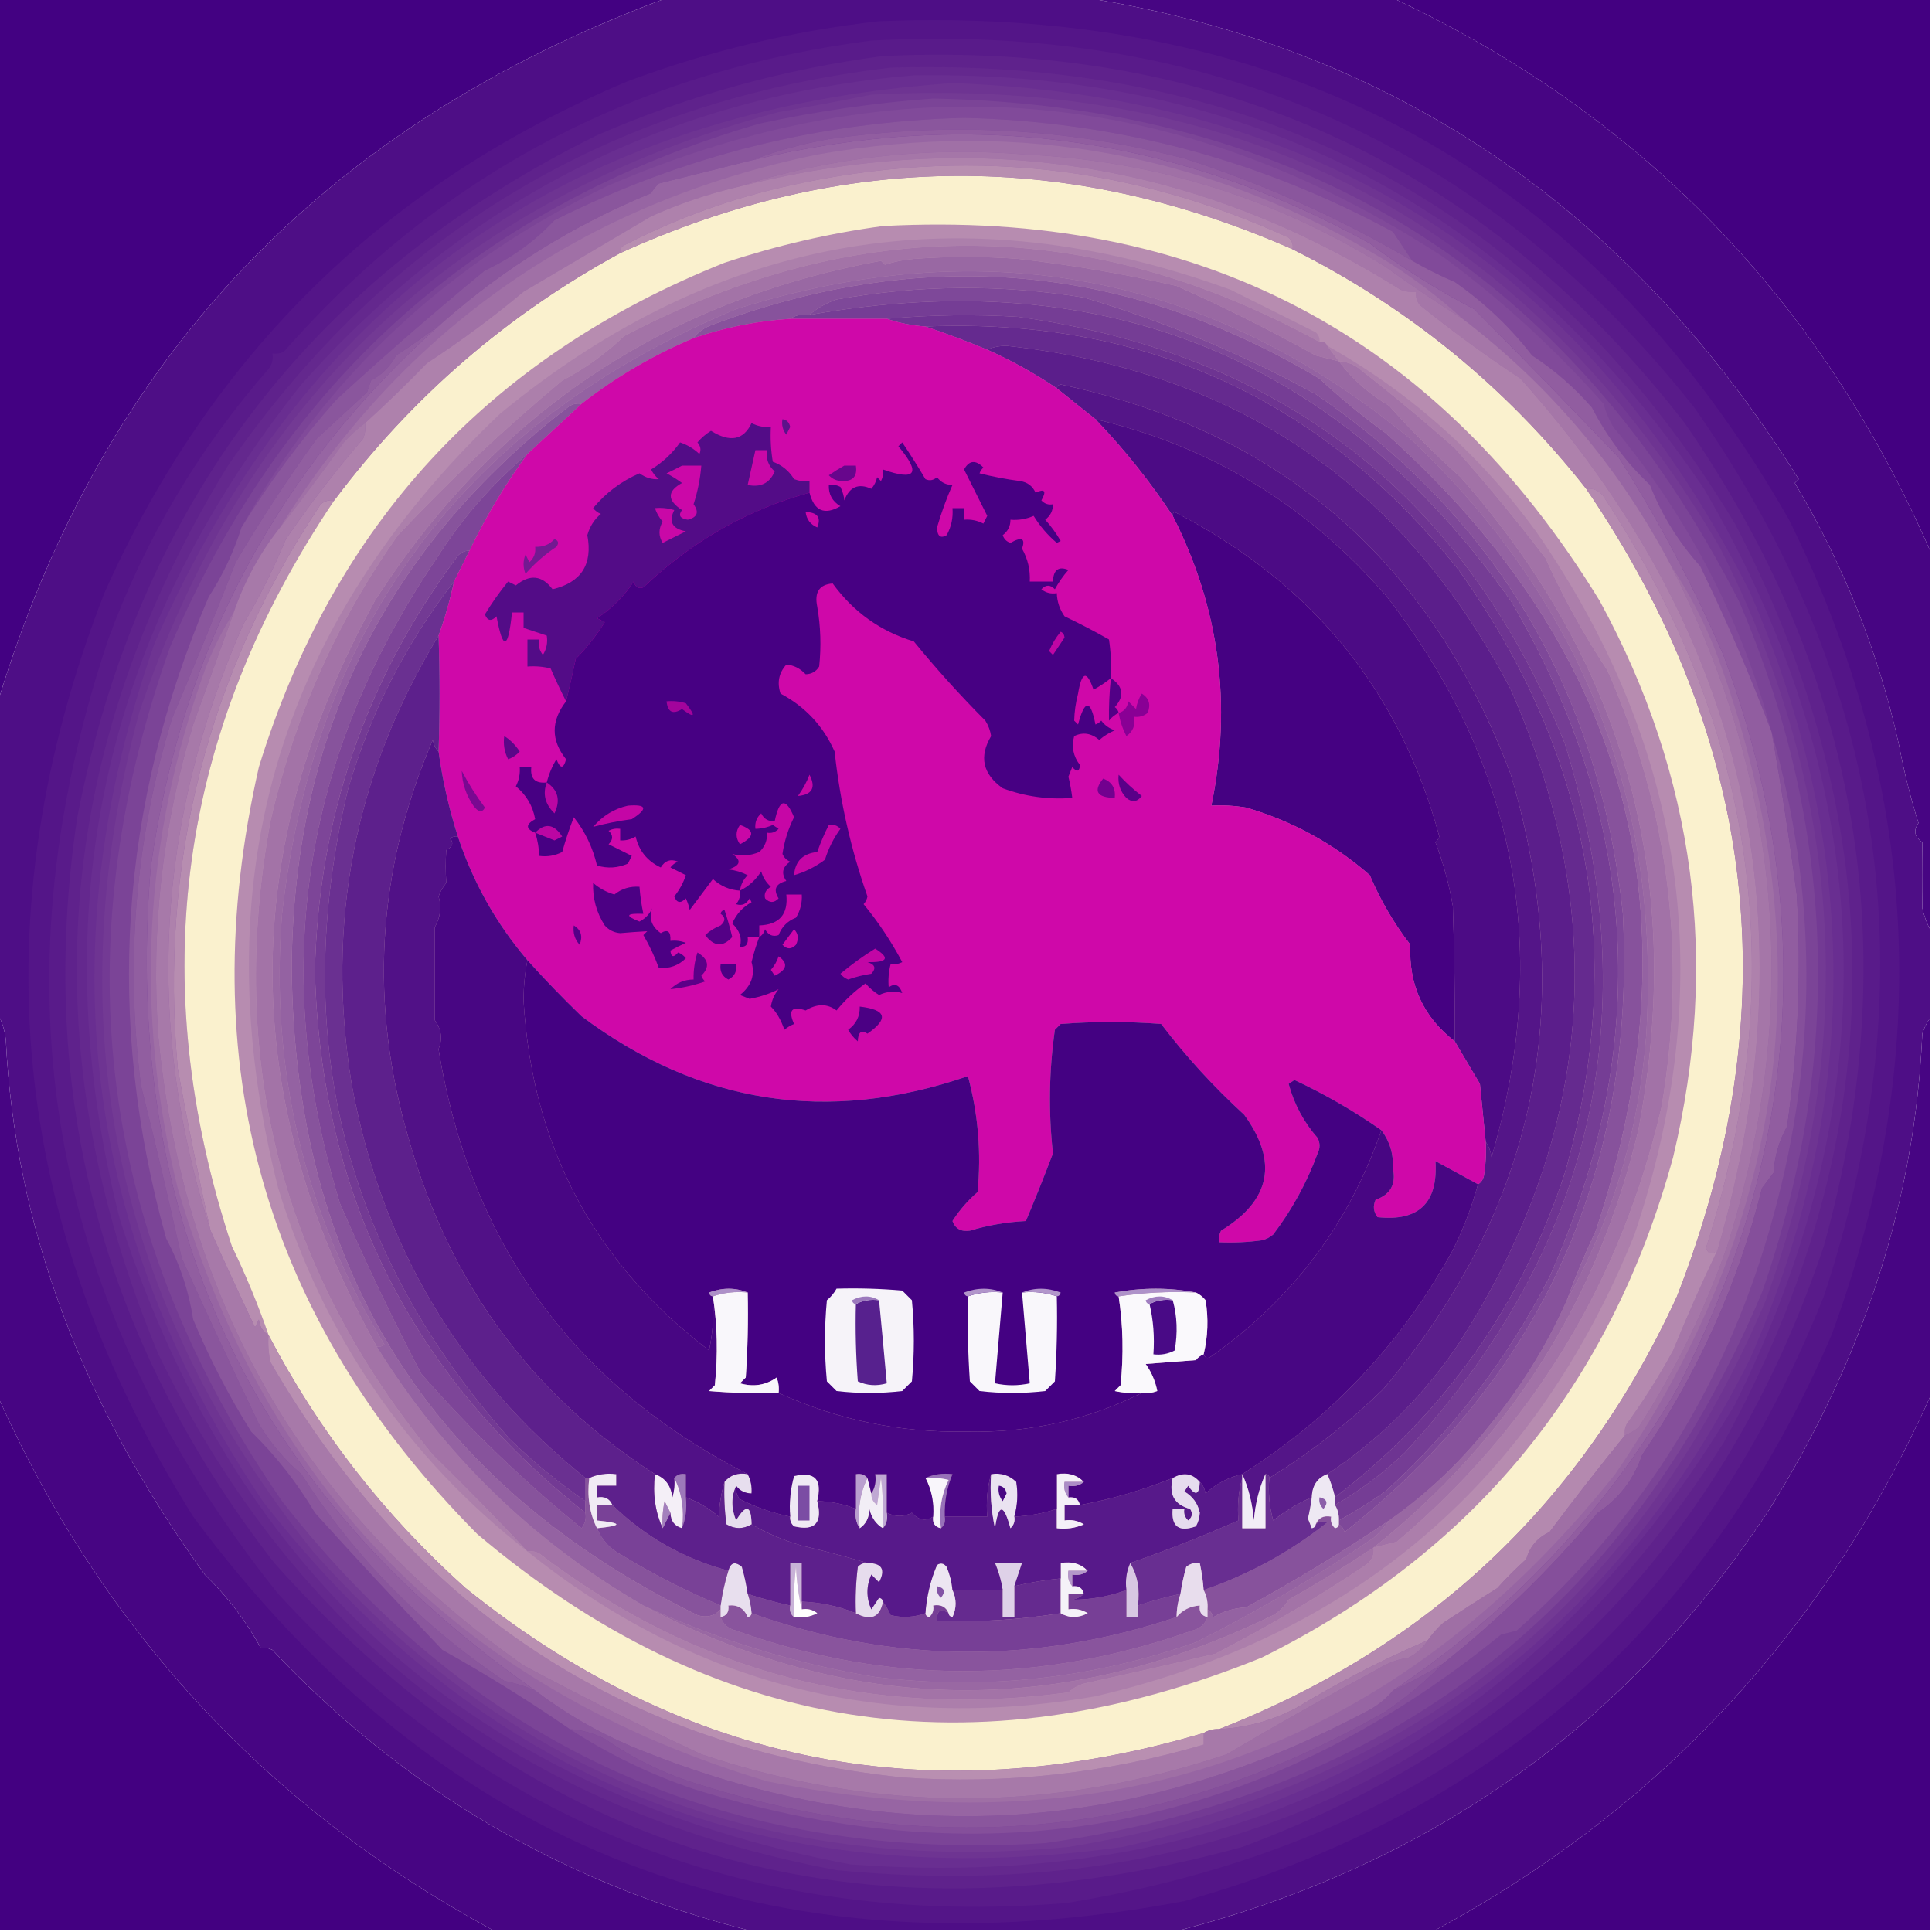 <?xml version="1.0" encoding="UTF-8"?>
<!DOCTYPE svg PUBLIC "-//W3C//DTD SVG 1.1//EN" "http://www.w3.org/Graphics/SVG/1.1/DTD/svg11.dtd">
<svg xmlns="http://www.w3.org/2000/svg" version="1.1" width="500px" height="500px" style="shape-rendering:geometricPrecision; text-rendering:geometricPrecision; image-rendering:optimizeQuality; fill-rule:evenodd; clip-rule:evenodd" xmlns:xlink="http://www.w3.org/1999/xlink">
<g><path style="opacity:1" fill="#430182" d="M -0.5,-0.5 C 57.167,-0.5 114.833,-0.5 172.5,-0.5C 84.066,32.235 26.4,92.902 -0.5,181.5C -0.5,120.833 -0.5,60.167 -0.5,-0.5 Z"/></g>
<g><path style="opacity:1" fill="#4e0e86" d="M 172.5,-0.5 C 208.833,-0.5 245.167,-0.5 281.5,-0.5C 360.14,12.22 421.473,53.72 465.5,124C 465.167,124.333 464.833,124.667 464.5,125C 477.281,146.502 486.281,169.168 491.5,193C 492.794,199.815 494.46,206.482 496.5,213C 495.14,214.938 495.473,216.604 497.5,218C 497.582,223.622 497.582,229.288 497.5,235C 497.954,237.03 498.62,238.863 499.5,240.5C 499.5,248.167 499.5,255.833 499.5,263.5C 498.661,264.641 497.994,265.974 497.5,267.5C 495.603,310.327 482.436,351.327 458,390.5C 421.456,446.123 370.623,482.456 305.5,499.5C 268.167,499.5 230.833,499.5 193.5,499.5C 145.406,487.212 104.406,463.045 70.5,427C 69.552,426.517 68.552,426.351 67.5,426.5C 63.673,419.492 58.84,413.159 53,407.5C 21.015,363.246 3.849,317.079 1.5,269C 1.198,266.6 0.532,264.434 -0.5,262.5C -0.5,235.5 -0.5,208.5 -0.5,181.5C 26.4,92.902 84.066,32.235 172.5,-0.5 Z"/></g>
<g><path style="opacity:1" fill="#470583" d="M 281.5,-0.5 C 307.833,-0.5 334.167,-0.5 360.5,-0.5C 424.733,29.733 471.066,77.4 499.5,142.5C 499.5,175.167 499.5,207.833 499.5,240.5C 498.62,238.863 497.954,237.03 497.5,235C 497.582,229.288 497.582,223.622 497.5,218C 495.473,216.604 495.14,214.938 496.5,213C 494.46,206.482 492.794,199.815 491.5,193C 486.281,169.168 477.281,146.502 464.5,125C 464.833,124.667 465.167,124.333 465.5,124C 421.473,53.72 360.14,12.22 281.5,-0.5 Z"/></g>
<g><path style="opacity:1" fill="#430081" d="M 360.5,-0.5 C 406.833,-0.5 453.167,-0.5 499.5,-0.5C 499.5,47.167 499.5,94.833 499.5,142.5C 471.066,77.4 424.733,29.733 360.5,-0.5 Z"/></g>
<g><path style="opacity:1" fill="#541588" d="M 227.5,5.5 C 332.914,1.218 411.414,44.218 463,134.5C 496.905,203.187 500.571,273.52 474,345.5C 441.651,420.829 385.818,469.662 306.5,492C 199.824,512.238 114.324,479.071 50,392.5C 2.275,316.352 -5.391,236.686 27,153.5C 54.679,91.487 99.846,47.321 162.5,21C 183.671,13.122 205.337,7.956 227.5,5.5 Z"/></g>
<g><path style="opacity:1" fill="#591b8a" d="M 225.5,10.5 C 313.514,5.703 384.514,37.369 438.5,105.5C 488.206,176.308 499.373,252.975 472,335.5C 436.359,424.682 371.026,477.015 276,492.5C 195.145,499.088 127.145,472.421 72,412.5C 12.466,338.056 -2.2,255.723 28,165.5C 37.479,139.631 51.312,116.297 69.5,95.5C 70.429,94.311 70.762,92.978 70.5,91.5C 71.552,91.65 72.552,91.483 73.5,91C 113.633,45.269 164.3,18.436 225.5,10.5 Z"/></g>
<g><path style="opacity:1" fill="#5f228c" d="M 228.5,14.5 C 314.523,10.443 383.69,42.11 436,109.5C 481.378,174.932 493.378,245.932 472,322.5C 446.555,398.278 396.388,450.111 321.5,478C 222.436,505.189 138.936,480.689 71,404.5C 26.329,347.019 9.329,282.685 20,211.5C 35.797,130.349 80.631,71.515 154.5,35C 178.232,24.689 202.899,17.856 228.5,14.5 Z"/></g>
<g><path style="opacity:1" fill="#64288e" d="M 230.5,17.5 C 326.711,14.672 399.545,54.006 449,135.5C 490.512,215.368 489.512,294.701 446,373.5C 392.376,456.722 315.876,493.555 216.5,484C 135.349,468.8 76.849,424.3 41,350.5C 7.765,270.755 13.765,194.088 59,120.5C 100.543,60.466 157.709,26.133 230.5,17.5 Z"/></g>
<g><path style="opacity:1" fill="#692e91" d="M 236.5,19.5 C 323.522,18.103 391.689,53.769 441,126.5C 486.362,204.002 489.028,283.002 449,363.5C 397.033,450.315 320.699,489.982 220,482.5C 123.85,464.271 60.85,408.604 31,315.5C 10.833,236.122 26.5,164.122 78,99.5C 120.713,51.395 173.547,24.729 236.5,19.5 Z"/></g>
<g><path style="opacity:1" fill="#6e3492" d="M 246.5,21.5 C 341.648,24.893 410.482,68.893 453,153.5C 481.646,219.489 481.646,285.489 453,351.5C 419.073,419.402 364.906,461.569 290.5,478C 198.666,490.796 124.499,460.963 68,388.5C 21.622,319.478 12.289,245.478 40,166.5C 79.435,76.601 148.268,28.268 246.5,21.5 Z"/></g>
<g><path style="opacity:1" fill="#733a94" d="M 225.5,24.5 C 322.608,19.295 395.774,58.295 445,141.5C 477.126,204.738 481.126,269.738 457,336.5C 422.944,416.799 362.777,463.966 276.5,478C 198.123,485.444 132.957,459.944 81,401.5C 29.435,337.017 14.435,264.684 36,184.5C 63.414,103.084 118.581,51.251 201.5,29C 209.657,27.588 217.657,26.088 225.5,24.5 Z"/></g>
<g><path style="opacity:1" fill="#7b4497" d="M 241.5,25.5 C 337.099,27.364 406.599,70.698 450,155.5C 475.155,213.998 477.155,273.665 456,334.5C 421.197,416.947 359.364,464.447 270.5,477C 188.868,482.09 123.035,452.59 73,388.5C 25.646,320 15.979,246.333 44,167.5C 73.629,98.156 124.462,52.99 196.5,32C 211.496,28.753 226.496,26.587 241.5,25.5 Z"/></g>
<g><path style="opacity:1" fill="#814a9a" d="M 458.5,189.5 C 453.048,175.014 446.881,160.681 440,146.5C 434.383,140.261 430.05,133.261 427,125.5C 420.892,119.717 415.892,113.051 412,105.5C 407.425,100.254 402.258,95.754 396.5,92C 390.871,84.707 384.204,78.374 376.5,73C 372.723,71.39 369.056,69.557 365.5,67.5C 363.859,65.003 362.192,62.503 360.5,60C 325.954,41.279 288.954,31.445 249.5,30.5C 212.131,31.461 176.798,40.295 143.5,57C 138.34,62.492 132.34,66.826 125.5,70C 112.346,80.823 99.512,91.989 87,103.5C 77.838,113.851 69.672,124.851 62.5,136.5C 84.713,97.025 116.38,67.525 157.5,48C 232.932,15.6 304.932,21.767 373.5,66.5C 388.648,77.67 402.482,90.337 415,104.5C 415.557,106.615 416.391,108.615 417.5,110.5C 436.982,133.937 450.649,160.27 458.5,189.5 Z"/></g>
<g><path style="opacity:1" fill="#8a569d" d="M 365.5,67.5 C 346.853,56.512 327.186,47.679 306.5,41C 276.186,33.167 245.519,31.5 214.5,36C 207.544,37.236 200.878,39.069 194.5,41.5C 186.507,43.498 178.507,45.498 170.5,47.5C 169.713,48.242 169.047,49.075 168.5,50C 148.491,58.226 130.491,69.393 114.5,83.5C 110.636,86.532 106.636,89.365 102.5,92C 101,94.833 98.833,97 96,98.5C 95.667,99.5 95.333,100.5 95,101.5C 90.667,105.5 86.333,109.5 82,113.5C 74.503,123.824 67.503,134.491 61,145.5C 55.694,159.085 50.194,172.585 44.5,186C 35.037,217.093 32.37,248.76 36.5,281C 40.213,295.801 43.713,310.634 47,325.5C 53.468,339.895 60.135,354.228 67,368.5C 69.975,373.47 73.641,377.804 78,381.5C 91.73,402.898 109.23,420.732 130.5,435C 133.279,435.561 135.946,436.394 138.5,437.5C 146.148,443.33 154.481,448.164 163.5,452C 228.277,478.725 291.611,475.725 353.5,443C 356.266,441.629 358.599,439.796 360.5,437.5C 364.95,435.441 369.283,433.108 373.5,430.5C 368.94,435.125 363.94,439.291 358.5,443C 302.727,475.049 243.727,481.383 181.5,462C 172.487,459.326 164.154,455.326 156.5,450C 153.647,448.57 150.647,447.737 147.5,447.5C 136.861,440.176 125.861,433.342 114.5,427C 103.398,415.393 92.398,403.56 81.5,391.5C 76.892,383.734 71.392,376.734 65,370.5C 59.219,361.273 54.219,351.606 50,341.5C 48.854,334.062 46.521,327.062 43,320.5C 27.195,263.843 30.862,208.51 54,154.5C 57.648,148.872 60.481,142.872 62.5,136.5C 69.672,124.851 77.838,113.851 87,103.5C 99.512,91.989 112.346,80.823 125.5,70C 132.34,66.826 138.34,62.492 143.5,57C 176.798,40.295 212.131,31.461 249.5,30.5C 288.954,31.445 325.954,41.279 360.5,60C 362.192,62.503 363.859,65.003 365.5,67.5 Z"/></g>
<g><path style="opacity:1" fill="#470583" d="M -0.5,262.5 C 0.532,264.434 1.198,266.6 1.5,269C 3.849,317.079 21.015,363.246 53,407.5C 58.84,413.159 63.673,419.492 67.5,426.5C 68.552,426.351 69.552,426.517 70.5,427C 104.406,463.045 145.406,487.212 193.5,499.5C 171.5,499.5 149.5,499.5 127.5,499.5C 69.177,467.85 26.51,421.85 -0.5,361.5C -0.5,328.5 -0.5,295.5 -0.5,262.5 Z"/></g>
<g><path style="opacity:1" fill="#470583" d="M 499.5,263.5 C 499.5,296.167 499.5,328.833 499.5,361.5C 472.382,421.95 429.716,467.95 371.5,499.5C 349.5,499.5 327.5,499.5 305.5,499.5C 370.623,482.456 421.456,446.123 458,390.5C 482.436,351.327 495.603,310.327 497.5,267.5C 497.994,265.974 498.661,264.641 499.5,263.5 Z"/></g>
<g><path style="opacity:1" fill="#9765a3" d="M 360.5,437.5 C 358.599,439.796 356.266,441.629 353.5,443C 291.611,475.725 228.277,478.725 163.5,452C 154.481,448.164 146.148,443.33 138.5,437.5C 64.759,385.905 31.592,314.905 39,224.5C 46.953,167.907 72.12,120.907 114.5,83.5C 130.491,69.393 148.491,58.226 168.5,50C 169.047,49.075 169.713,48.242 170.5,47.5C 178.507,45.498 186.507,43.498 194.5,41.5C 250.638,27.851 303.972,35.017 354.5,63C 363.071,69.446 372.071,75.113 381.5,80C 394.104,92.684 406.604,105.517 419,118.5C 429.254,134.666 438.254,151.666 446,169.5C 470.162,234.32 466.162,297.654 434,359.5C 415.493,391.173 390.993,417.173 360.5,437.5 Z"/></g>
<g><path style="opacity:1" fill="#b78db0" d="M 86.5,129.5 C 46.132,189.349 37.298,253.682 60,322.5C 63.622,330.002 66.789,337.669 69.5,345.5C 68.034,344.653 67.2,343.32 67,341.5C 66.667,342.167 66.333,342.833 66,343.5C 62.03,335.149 58.197,326.816 54.5,318.5C 51.351,304.557 48.518,290.557 46,276.5C 41.234,223.279 53.567,174.612 83,130.5C 84.011,129.663 85.178,129.33 86.5,129.5 Z"/></g>
<g><path style="opacity:1" fill="#a576a8" d="M 378.5,82.5 C 401.237,99.898 419.237,121.231 432.5,146.5C 461.325,203.096 466.158,261.763 447,322.5C 441.206,339.088 433.539,354.755 424,369.5C 422.887,370.305 421.721,370.972 420.5,371.5C 420.351,370.448 420.517,369.448 421,368.5C 425.426,362.413 429.426,356.08 433,349.5C 436.598,340.646 440.431,331.979 444.5,323.5C 469.081,238.527 452.081,163.361 393.5,98C 384.603,92.121 375.936,85.787 367.5,79C 366.663,77.989 366.33,76.822 366.5,75.5C 365.127,75.657 363.793,75.49 362.5,75C 309.138,41.542 251.805,32.708 190.5,48.5C 214.8,40.672 239.8,37.839 265.5,40C 299.011,41.615 330.011,51.281 358.5,69C 365.066,73.747 371.732,78.247 378.5,82.5 Z"/></g>
<g><path style="opacity:1" fill="#faf1ce" d="M 334.5,64.5 C 364.401,79.466 389.734,100.132 410.5,126.5C 455.059,191.874 462.893,261.54 434,335.5C 409.483,388.855 369.983,426.188 315.5,447.5C 314.041,447.433 312.708,447.766 311.5,448.5C 241.055,469.321 177.388,456.821 120.5,411C 99.434,392.128 82.434,370.295 69.5,345.5C 66.789,337.669 63.622,330.002 60,322.5C 37.298,253.682 46.132,189.349 86.5,129.5C 106.562,102.766 131.229,81.433 160.5,65.5C 218.291,39.193 276.291,38.86 334.5,64.5 Z"/></g>
<g><path style="opacity:1" fill="#b78cb0" d="M 228.5,58.5 C 309.875,54.157 371.709,86.491 414,155.5C 438.757,200.884 445.09,248.884 433,299.5C 416.791,358.693 381.291,401.86 326.5,429C 252.087,459.24 184.42,448.574 123.5,397C 68.384,341.397 49.551,275.23 67,198.5C 86.321,135.842 126.488,92.342 187.5,68C 201.006,63.535 214.673,60.369 228.5,58.5 Z"/></g>
<g><path style="opacity:1" fill="#9968a3" d="M 346.5,93.5 C 349.994,98.153 354.327,101.987 359.5,105C 365.279,111.489 371.446,117.656 378,123.5C 420.901,172.088 436.235,228.421 424,292.5C 413.533,336.453 390.7,372.453 355.5,400.5C 348.39,405.229 341.056,409.729 333.5,414C 332.5,415.667 331.167,417 329.5,418C 274.563,444.721 220.229,443.887 166.5,415.5C 185.609,424.368 205.609,430.535 226.5,434C 254.871,437.481 282.537,434.481 309.5,425C 325.414,417.041 340.747,408.041 355.5,398C 357.041,396.629 358.375,395.129 359.5,393.5C 369.068,386.769 377.568,378.769 385,369.5C 393.358,359.451 400.192,348.451 405.5,336.5C 417.253,315.525 424.087,292.858 426,268.5C 429.979,207.613 409.812,156.113 365.5,114C 313.501,71.001 255.168,59.668 190.5,80C 120.721,109.012 81.554,161.179 73,236.5C 69.815,276.591 78.649,313.758 99.5,348C 98.906,348.464 98.239,348.631 97.5,348.5C 61.706,284.321 61.54,219.988 97,155.5C 128.051,107.158 171.718,77.825 228,67.5C 228.333,67.833 228.667,68.167 229,68.5C 231.405,67.726 233.905,67.226 236.5,67C 245.5,66.333 254.5,66.333 263.5,67C 277.323,68.565 290.989,70.898 304.5,74C 316.717,79.442 328.717,85.442 340.5,92C 342.518,92.505 344.518,93.005 346.5,93.5 Z"/></g>
<g><path style="opacity:1" fill="#733a94" d="M 121.5,142.5 C 120.134,145.232 118.801,147.899 117.5,150.5C 104.94,166.618 95.773,184.618 90,204.5C 74.879,268.017 88.879,324.017 132,372.5C 138.083,378.424 144.583,383.757 151.5,388.5C 151.5,389.5 151.5,390.5 151.5,391.5C 106.394,355.956 83.061,309.289 81.5,251.5C 82.356,211.828 94.522,176.162 118,144.5C 118.816,143.177 119.983,142.511 121.5,142.5 Z"/></g>
<g><path style="opacity:1" fill="#a373a7" d="M 341.5,88.5 C 342.492,88.328 343.158,88.662 343.5,89.5C 344.5,90.833 345.5,92.167 346.5,93.5C 344.518,93.005 342.518,92.505 340.5,92C 328.717,85.442 316.717,79.442 304.5,74C 290.989,70.898 277.323,68.565 263.5,67C 254.5,66.333 245.5,66.333 236.5,67C 233.905,67.226 231.405,67.726 229,68.5C 228.667,68.167 228.333,67.833 228,67.5C 171.718,77.825 128.051,107.158 97,155.5C 61.54,219.988 61.706,284.321 97.5,348.5C 114.956,376.624 137.956,398.957 166.5,415.5C 220.229,443.887 274.563,444.721 329.5,418C 331.167,417 332.5,415.667 333.5,414C 341.056,409.729 348.39,405.229 355.5,400.5C 355.703,402.39 355.037,403.89 353.5,405C 340.903,413.461 327.903,421.127 314.5,428C 303.545,430.594 292.545,433.094 281.5,435.5C 279.579,435.86 277.912,436.694 276.5,438C 225.569,444.854 179.902,432.854 139.5,402C 138.552,401.517 137.552,401.351 136.5,401.5C 128.612,393.109 120.445,384.776 112,376.5C 72.731,328.767 58.731,274.1 70,212.5C 76.214,185.43 87.214,160.763 103,138.5C 116.462,124.198 130.629,110.865 145.5,98.5C 151.429,95.381 156.762,91.547 161.5,87C 221.83,55.293 281.83,55.793 341.5,88.5 Z"/></g>
<g><path style="opacity:1" fill="#753d95" d="M 346.5,393.5 C 346.567,392.041 346.234,390.708 345.5,389.5C 351.977,385.748 357.977,381.248 363.5,376C 412.679,323.097 426.512,261.931 405,192.5C 379.238,128.419 332.071,91.585 263.5,82C 252.148,81.31 240.815,81.477 229.5,82.5C 221.167,82.5 212.833,82.5 204.5,82.5C 205.919,81.549 207.585,81.216 209.5,81.5C 285.989,68.028 346.489,92.695 391,155.5C 424.35,212.107 427.684,270.44 401,330.5C 390.22,351.611 376.053,370.111 358.5,386C 354.598,388.751 350.598,391.251 346.5,393.5 Z"/></g>
<g><path style="opacity:1" fill="#ac7fab" d="M 341.5,88.5 C 281.83,55.793 221.83,55.293 161.5,87C 156.762,91.547 151.429,95.381 145.5,98.5C 130.629,110.865 116.462,124.198 103,138.5C 87.214,160.763 76.214,185.43 70,212.5C 58.731,274.1 72.731,328.767 112,376.5C 120.445,384.776 128.612,393.109 136.5,401.5C 105.222,377.002 83.722,345.669 72,307.5C 52.128,229.113 71.294,162.28 129.5,107C 186.167,60.406 249.167,49.739 318.5,75C 325.875,78.687 333.208,82.354 340.5,86C 341.252,86.671 341.586,87.504 341.5,88.5 Z"/></g>
<g><path style="opacity:1" fill="#87539c" d="M 150.5,104.5 C 145.859,108.805 141.193,113.139 136.5,117.5C 127.265,125.32 119.432,134.32 113,144.5C 78.012,196.079 69.678,251.746 88,311.5C 94.536,326.565 101.536,341.232 109,355.5C 121.744,370.08 135.577,383.413 150.5,395.5C 151.429,394.311 151.762,392.978 151.5,391.5C 151.5,390.5 151.5,389.5 151.5,388.5C 151.5,386.5 151.5,384.5 151.5,382.5C 151.833,382.5 152.167,382.5 152.5,382.5C 151.903,387.294 152.57,391.627 154.5,395.5C 155.776,398.611 157.943,400.945 161,402.5C 169.194,407.513 177.694,411.847 186.5,415.5C 186.5,415.833 186.5,416.167 186.5,416.5C 184.874,418.243 182.874,418.743 180.5,418C 111.135,384.057 76.135,328.223 75.5,250.5C 75.841,190.072 99.841,141.572 147.5,105C 148.448,104.517 149.448,104.351 150.5,104.5 Z"/></g>
<g><path style="opacity:1" fill="#7d4598" d="M 136.5,117.5 C 130.745,125.336 125.745,133.669 121.5,142.5C 119.983,142.511 118.816,143.177 118,144.5C 94.522,176.162 82.356,211.828 81.5,251.5C 83.061,309.289 106.394,355.956 151.5,391.5C 151.762,392.978 151.429,394.311 150.5,395.5C 135.577,383.413 121.744,370.08 109,355.5C 101.536,341.232 94.536,326.565 88,311.5C 69.678,251.746 78.012,196.079 113,144.5C 119.432,134.32 127.265,125.32 136.5,117.5 Z"/></g>
<g><path style="opacity:1" fill="#6a3091" d="M 117.5,150.5 C 116.456,155.355 115.123,160.022 113.5,164.5C 91.743,200.228 84.243,238.894 91,280.5C 98.639,322.224 118.806,356.224 151.5,382.5C 151.5,384.5 151.5,386.5 151.5,388.5C 144.583,383.757 138.083,378.424 132,372.5C 88.879,324.017 74.879,268.017 90,204.5C 95.773,184.618 104.94,166.618 117.5,150.5 Z"/></g>
<g><path style="opacity:1" fill="#7e4899" d="M 346.5,394.5 C 346.5,394.167 346.5,393.833 346.5,393.5C 350.598,391.251 354.598,388.751 358.5,386C 376.053,370.111 390.22,351.611 401,330.5C 427.684,270.44 424.35,212.107 391,155.5C 346.489,92.695 285.989,68.028 209.5,81.5C 211.412,79.776 213.745,78.443 216.5,77.5C 237.799,73.712 259.132,73.546 280.5,77C 301.247,83.149 321.247,91.483 340.5,102C 387.405,134.091 413.905,178.924 420,236.5C 423.346,302.577 399.346,355.91 348,396.5C 347.722,395.584 347.222,394.918 346.5,394.5 Z"/></g>
<g><path style="opacity:1" fill="#652a8f" d="M 345.5,387.5 C 345.029,385.421 344.363,383.421 343.5,381.5C 356.742,372.759 367.909,361.759 377,348.5C 412.337,294.156 417.004,237.489 391,178.5C 363.462,125.633 319.962,95.966 260.5,89.5C 258.631,89.507 256.964,89.84 255.5,90.5C 250.147,88.275 244.814,86.275 239.5,84.5C 296.21,82.191 342.21,103.191 377.5,147.5C 411.855,195.591 421.022,247.591 405,303.5C 393.831,337.671 373.998,365.671 345.5,387.5 Z"/></g>
<g><path style="opacity:1" fill="#541588" d="M 273.5,100.5 C 273.56,99.957 273.893,99.624 274.5,99.5C 331.461,111.589 370.294,145.256 391,200.5C 408.552,259.893 397.552,312.893 358,359.5C 348.995,368.25 339.162,375.916 328.5,382.5C 328.5,381.833 328.167,381.5 327.5,381.5C 325.882,385.084 324.882,389.084 324.5,393.5C 324.118,389.084 323.118,385.084 321.5,381.5C 344.649,366.851 362.815,347.518 376,323.5C 378.723,318.053 380.89,312.386 382.5,306.5C 383.222,306.082 383.722,305.416 384,304.5C 384.498,301.518 384.665,298.518 384.5,295.5C 385.29,296.609 385.79,297.942 386,299.5C 401.608,246.322 392.608,197.988 359,154.5C 338.574,130.812 313.407,115.479 283.5,108.5C 280.167,105.833 276.833,103.167 273.5,100.5 Z"/></g>
<g><path style="opacity:1" fill="#5b1e8b" d="M 255.5,90.5 C 256.964,89.84 258.631,89.507 260.5,89.5C 319.962,95.966 363.462,125.633 391,178.5C 417.004,237.489 412.337,294.156 377,348.5C 367.909,361.759 356.742,372.759 343.5,381.5C 340.914,382.487 339.581,384.487 339.5,387.5C 335.939,389.048 332.606,391.048 329.5,393.5C 328.511,389.893 328.177,386.226 328.5,382.5C 339.162,375.916 348.995,368.25 358,359.5C 397.552,312.893 408.552,259.893 391,200.5C 370.294,145.256 331.461,111.589 274.5,99.5C 273.893,99.624 273.56,99.957 273.5,100.5C 267.79,96.645 261.79,93.312 255.5,90.5 Z"/></g>
<g><path style="opacity:1" fill="#6e3492" d="M 345.5,389.5 C 345.5,388.833 345.5,388.167 345.5,387.5C 373.998,365.671 393.831,337.671 405,303.5C 421.022,247.591 411.855,195.591 377.5,147.5C 342.21,103.191 296.21,82.191 239.5,84.5C 235.96,84.247 232.627,83.581 229.5,82.5C 240.815,81.477 252.148,81.31 263.5,82C 332.071,91.585 379.238,128.419 405,192.5C 426.512,261.931 412.679,323.097 363.5,376C 357.977,381.248 351.977,385.748 345.5,389.5 Z"/></g>
<g><path style="opacity:1" fill="#a070a6" d="M 378.5,82.5 C 371.732,78.247 365.066,73.747 358.5,69C 330.011,51.281 299.011,41.615 265.5,40C 239.8,37.839 214.8,40.672 190.5,48.5C 182.958,50.292 175.625,52.792 168.5,56C 157.536,62.485 146.536,68.985 135.5,75.5C 127.523,82.154 119.19,88.321 110.5,94C 105.224,99.446 99.891,104.613 94.5,109.5C 92.537,110.96 90.704,112.627 89,114.5C 83.573,122.066 78.073,129.399 72.5,136.5C 104.868,84.616 151.201,52.449 211.5,40C 264.439,30.608 313.772,39.941 359.5,68C 366.303,72.313 372.636,77.147 378.5,82.5 Z"/></g>
<g><path style="opacity:1" fill="#ae81ac" d="M 444.5,323.5 C 443.176,324.85 442.176,324.683 441.5,323C 463.659,253.758 454.826,188.925 415,128.5C 413.89,126.963 412.39,126.297 410.5,126.5C 389.734,100.132 364.401,79.466 334.5,64.5C 334.719,63.325 334.386,62.325 333.5,61.5C 292.118,42.523 249.118,38.023 204.5,48C 189.475,51.286 175.142,56.452 161.5,63.5C 160.702,63.957 160.369,64.624 160.5,65.5C 131.229,81.433 106.562,102.766 86.5,129.5C 85.178,129.33 84.011,129.663 83,130.5C 53.567,174.612 41.234,223.279 46,276.5C 48.518,290.557 51.351,304.557 54.5,318.5C 37.487,265.321 40.32,212.988 63,161.5C 67.215,154.404 70.881,147.071 74,139.5C 80.171,130.511 86.838,121.845 94,113.5C 94.49,112.207 94.657,110.873 94.5,109.5C 99.891,104.613 105.224,99.446 110.5,94C 119.19,88.321 127.523,82.154 135.5,75.5C 146.536,68.985 157.536,62.485 168.5,56C 175.625,52.792 182.958,50.292 190.5,48.5C 251.805,32.708 309.138,41.542 362.5,75C 363.793,75.49 365.127,75.657 366.5,75.5C 366.33,76.822 366.663,77.989 367.5,79C 375.936,85.787 384.603,92.121 393.5,98C 452.081,163.361 469.081,238.527 444.5,323.5 Z"/></g>
<g><path style="opacity:1" fill="#b88eb0" d="M 334.5,64.5 C 276.291,38.86 218.291,39.193 160.5,65.5C 160.369,64.624 160.702,63.957 161.5,63.5C 175.142,56.452 189.475,51.286 204.5,48C 249.118,38.023 292.118,42.523 333.5,61.5C 334.386,62.325 334.719,63.325 334.5,64.5 Z"/></g>
<g><path style="opacity:1" fill="#b489af" d="M 410.5,126.5 C 412.39,126.297 413.89,126.963 415,128.5C 454.826,188.925 463.659,253.758 441.5,323C 442.176,324.683 443.176,324.85 444.5,323.5C 440.431,331.979 436.598,340.646 433,349.5C 429.426,356.08 425.426,362.413 421,368.5C 420.517,369.448 420.351,370.448 420.5,371.5C 413.864,379.647 407.364,387.981 401,396.5C 397.908,397.923 395.908,400.257 395,403.5C 392.318,405.903 389.818,408.403 387.5,411C 382.846,413.903 378.179,416.903 373.5,420C 371.959,421.371 370.625,422.871 369.5,424.5C 357.869,429.484 346.536,435.317 335.5,442C 329.23,445.303 322.563,447.137 315.5,447.5C 369.983,426.188 409.483,388.855 434,335.5C 462.893,261.54 455.059,191.874 410.5,126.5 Z"/></g>
<g><path style="opacity:1" fill="#915ea0" d="M 114.5,83.5 C 72.12,120.907 46.953,167.907 39,224.5C 31.592,314.905 64.759,385.905 138.5,437.5C 135.946,436.394 133.279,435.561 130.5,435C 109.23,420.732 91.73,402.898 78,381.5C 73.641,377.804 69.975,373.47 67,368.5C 60.135,354.228 53.468,339.895 47,325.5C 43.713,310.634 40.213,295.801 36.5,281C 32.37,248.76 35.037,217.093 44.5,186C 50.194,172.585 55.694,159.085 61,145.5C 67.503,134.491 74.503,123.824 82,113.5C 86.333,109.5 90.667,105.5 95,101.5C 95.333,100.5 95.667,99.5 96,98.5C 98.833,97 101,94.833 102.5,92C 106.636,89.365 110.636,86.532 114.5,83.5 Z"/></g>
<g><path style="opacity:1" fill="#430081" d="M -0.5,361.5 C 26.51,421.85 69.177,467.85 127.5,499.5C 84.833,499.5 42.167,499.5 -0.5,499.5C -0.5,453.5 -0.5,407.5 -0.5,361.5 Z"/></g>
<g><path style="opacity:1" fill="#430081" d="M 499.5,361.5 C 499.5,407.5 499.5,453.5 499.5,499.5C 456.833,499.5 414.167,499.5 371.5,499.5C 429.716,467.95 472.382,421.95 499.5,361.5 Z"/></g>
<g><path style="opacity:1" fill="#a272a7" d="M 346.5,93.5 C 348.783,93.608 350.783,94.441 352.5,96C 360.709,102.42 368.709,109.087 376.5,116C 384.711,125.209 392.544,134.709 400,144.5C 404.539,154.575 409.872,164.241 416,173.5C 431.984,209.68 436.651,247.347 430,286.5C 419.459,331.797 396.625,369.297 361.5,399C 359.482,399.505 357.482,400.005 355.5,400.5C 390.7,372.453 413.533,336.453 424,292.5C 436.235,228.421 420.901,172.088 378,123.5C 371.446,117.656 365.279,111.489 359.5,105C 354.327,101.987 349.994,98.153 346.5,93.5 Z"/></g>
<g><path style="opacity:1" fill="#a779a9" d="M 94.5,109.5 C 94.657,110.873 94.49,112.207 94,113.5C 86.838,121.845 80.171,130.511 74,139.5C 70.881,147.071 67.215,154.404 63,161.5C 40.32,212.988 37.487,265.321 54.5,318.5C 58.197,326.816 62.03,335.149 66,343.5C 66.333,342.833 66.667,342.167 67,341.5C 67.2,343.32 68.034,344.653 69.5,345.5C 69.337,347.857 69.503,350.19 70,352.5C 107.176,416.615 161.676,452.448 233.5,460C 260.072,461.843 286.072,459.01 311.5,451.5C 311.5,450.5 311.5,449.5 311.5,448.5C 312.708,447.766 314.041,447.433 315.5,447.5C 322.563,447.137 329.23,445.303 335.5,442C 346.536,435.317 357.869,429.484 369.5,424.5C 368.284,426.451 366.618,427.951 364.5,429C 361.624,429.438 358.957,430.438 356.5,432C 343.248,439.12 330.248,446.453 317.5,454C 272.163,469.219 226.829,469.219 181.5,454C 165.935,446.761 150.601,439.094 135.5,431C 79.206,391.619 47.706,337.453 41,268.5C 38.992,240.921 41.992,213.921 50,187.5C 53.514,177.812 57.014,168.145 60.5,158.5C 63.27,150.422 67.27,143.089 72.5,136.5C 78.073,129.399 83.573,122.066 89,114.5C 90.704,112.627 92.537,110.96 94.5,109.5 Z"/></g>
<g><path style="opacity:1" fill="#915da0" d="M 365.5,67.5 C 369.056,69.557 372.723,71.39 376.5,73C 384.204,78.374 390.871,84.707 396.5,92C 402.258,95.754 407.425,100.254 412,105.5C 415.892,113.051 420.892,119.717 427,125.5C 430.05,133.261 434.383,140.261 440,146.5C 446.881,160.681 453.048,175.014 458.5,189.5C 460.988,203.44 463.154,217.44 465,231.5C 466.189,251.596 465.356,271.596 462.5,291.5C 460.427,295.221 459.26,299.221 459,303.5C 458,304.833 457,306.167 456,307.5C 449.817,332.211 439.484,355.211 425,376.5C 422.855,382.809 419.022,387.809 413.5,391.5C 401.444,405.89 388.111,418.89 373.5,430.5C 369.283,433.108 364.95,435.441 360.5,437.5C 390.993,417.173 415.493,391.173 434,359.5C 466.162,297.654 470.162,234.32 446,169.5C 438.254,151.666 429.254,134.666 419,118.5C 406.604,105.517 394.104,92.684 381.5,80C 372.071,75.113 363.071,69.446 354.5,63C 303.972,35.017 250.638,27.851 194.5,41.5C 200.878,39.069 207.544,37.236 214.5,36C 245.519,31.5 276.186,33.167 306.5,41C 327.186,47.679 346.853,56.512 365.5,67.5 Z"/></g>
<g><path style="opacity:1" fill="#ac7eab" d="M 343.5,89.5 C 364.828,101.48 382.828,117.48 397.5,137.5C 436.47,193.685 444.97,254.352 423,319.5C 397.16,383.496 350.66,423.33 283.5,439C 228.502,448.502 179.502,436.002 136.5,401.5C 137.552,401.351 138.552,401.517 139.5,402C 179.902,432.854 225.569,444.854 276.5,438C 277.912,436.694 279.579,435.86 281.5,435.5C 292.545,433.094 303.545,430.594 314.5,428C 327.903,421.127 340.903,413.461 353.5,405C 355.037,403.89 355.703,402.39 355.5,400.5C 357.482,400.005 359.482,399.505 361.5,399C 396.625,369.297 419.459,331.797 430,286.5C 436.651,247.347 431.984,209.68 416,173.5C 409.872,164.241 404.539,154.575 400,144.5C 392.544,134.709 384.711,125.209 376.5,116C 368.709,109.087 360.709,102.42 352.5,96C 350.783,94.441 348.783,93.608 346.5,93.5C 345.5,92.167 344.5,90.833 343.5,89.5 Z"/></g>
<g><path style="opacity:1" fill="#87529c" d="M 405.5,336.5 C 400.192,348.451 393.358,359.451 385,369.5C 377.568,378.769 369.068,386.769 359.5,393.5C 347.596,401.542 335.263,409.042 322.5,416C 319.429,416.147 316.596,416.98 314,418.5C 313.722,417.584 313.222,416.918 312.5,416.5C 312.634,414.708 312.301,413.042 311.5,411.5C 323.159,407.503 333.826,401.67 343.5,394C 342.423,393.53 341.423,393.697 340.5,394.5C 341.183,392.824 342.517,392.157 344.5,392.5C 344.281,393.675 344.614,394.675 345.5,395.5C 346.107,395.376 346.44,395.043 346.5,394.5C 347.222,394.918 347.722,395.584 348,396.5C 399.346,355.91 423.346,302.577 420,236.5C 413.905,178.924 387.405,134.091 340.5,102C 321.247,91.483 301.247,83.149 280.5,77C 259.132,73.546 237.799,73.712 216.5,77.5C 213.745,78.443 211.412,79.776 209.5,81.5C 207.585,81.216 205.919,81.549 204.5,82.5C 195.939,83.057 187.605,84.724 179.5,87.5C 180.749,85.864 182.416,84.697 184.5,84C 239.167,63.52 291.5,68.187 341.5,98C 346.826,102.985 352.493,107.651 358.5,112C 421.819,168.418 439.985,237.251 413,318.5C 410.211,324.407 407.711,330.407 405.5,336.5 Z"/></g>
<g><path style="opacity:1" fill="#9462a2" d="M 405.5,336.5 C 407.711,330.407 410.211,324.407 413,318.5C 439.985,237.251 421.819,168.418 358.5,112C 352.493,107.651 346.826,102.985 341.5,98C 291.5,68.187 239.167,63.52 184.5,84C 182.416,84.697 180.749,85.864 179.5,87.5C 169.112,91.863 159.445,97.53 150.5,104.5C 149.448,104.351 148.448,104.517 147.5,105C 99.841,141.572 75.841,190.072 75.5,250.5C 76.135,328.223 111.135,384.057 180.5,418C 182.874,418.743 184.874,418.243 186.5,416.5C 186.5,417.167 186.5,417.833 186.5,418.5C 187.122,420.335 188.456,421.502 190.5,422C 229.574,435.969 268.908,435.969 308.5,422C 310.544,421.502 311.878,420.335 312.5,418.5C 312.5,417.833 312.5,417.167 312.5,416.5C 313.222,416.918 313.722,417.584 314,418.5C 316.596,416.98 319.429,416.147 322.5,416C 335.263,409.042 347.596,401.542 359.5,393.5C 358.375,395.129 357.041,396.629 355.5,398C 340.747,408.041 325.414,417.041 309.5,425C 282.537,434.481 254.871,437.481 226.5,434C 205.609,430.535 185.609,424.368 166.5,415.5C 137.956,398.957 114.956,376.624 97.5,348.5C 98.239,348.631 98.906,348.464 99.5,348C 78.649,313.758 69.815,276.591 73,236.5C 81.554,161.179 120.721,109.012 190.5,80C 255.168,59.668 313.501,71.001 365.5,114C 409.812,156.113 429.979,207.613 426,268.5C 424.087,292.858 417.253,315.525 405.5,336.5 Z"/></g>
<g><path style="opacity:1" fill="#450182" d="M 376.5,269.5 C 368.362,263.219 364.528,254.886 365,244.5C 360.711,238.917 357.211,232.917 354.5,226.5C 345.161,218.348 334.494,212.514 322.5,209C 319.518,208.502 316.518,208.335 313.5,208.5C 318.91,182.264 315.576,157.264 303.5,133.5C 303.435,133.062 303.601,132.728 304,132.5C 339.54,150.81 362.373,178.81 372.5,216.5C 372.291,217.086 371.957,217.586 371.5,218C 373.489,223.232 374.989,228.732 376,234.5C 376.376,246.323 376.543,257.989 376.5,269.5 Z"/></g>
<g><path style="opacity:1" fill="#4c0b85" d="M 384.5,295.5 C 384.001,290.508 383.501,285.508 383,280.5C 380.81,276.778 378.644,273.111 376.5,269.5C 376.543,257.989 376.376,246.323 376,234.5C 374.989,228.732 373.489,223.232 371.5,218C 371.957,217.586 372.291,217.086 372.5,216.5C 362.373,178.81 339.54,150.81 304,132.5C 303.601,132.728 303.435,133.062 303.5,133.5C 297.624,124.614 290.957,116.281 283.5,108.5C 313.407,115.479 338.574,130.812 359,154.5C 392.608,197.988 401.608,246.322 386,299.5C 385.79,297.942 385.29,296.609 384.5,295.5 Z"/></g>
<g><path style="opacity:1" fill="#cf08a9" d="M 204.5,82.5 C 212.833,82.5 221.167,82.5 229.5,82.5C 232.627,83.581 235.96,84.247 239.5,84.5C 244.814,86.275 250.147,88.275 255.5,90.5C 261.79,93.312 267.79,96.645 273.5,100.5C 276.833,103.167 280.167,105.833 283.5,108.5C 290.957,116.281 297.624,124.614 303.5,133.5C 315.576,157.264 318.91,182.264 313.5,208.5C 316.518,208.335 319.518,208.502 322.5,209C 334.494,212.514 345.161,218.348 354.5,226.5C 357.211,232.917 360.711,238.917 365,244.5C 364.528,254.886 368.362,263.219 376.5,269.5C 378.644,273.111 380.81,276.778 383,280.5C 383.501,285.508 384.001,290.508 384.5,295.5C 384.665,298.518 384.498,301.518 384,304.5C 383.722,305.416 383.222,306.082 382.5,306.5C 378.904,304.511 375.237,302.511 371.5,300.5C 372.191,311.31 367.191,316.144 356.5,315C 355.446,313.612 355.28,312.112 356,310.5C 359.824,309.169 361.324,306.503 360.5,302.5C 360.677,298.706 359.677,295.373 357.5,292.5C 350.456,287.555 342.956,283.222 335,279.5C 334.5,279.833 334,280.167 333.5,280.5C 334.916,285.749 337.416,290.416 341,294.5C 341.667,295.833 341.667,297.167 341,298.5C 338.194,306.108 334.36,313.108 329.5,319.5C 328.624,320.251 327.624,320.751 326.5,321C 322.848,321.499 319.182,321.665 315.5,321.5C 315.351,320.448 315.517,319.448 316,318.5C 328.85,310.674 330.85,300.674 322,288.5C 314.096,281.266 306.929,273.433 300.5,265C 291.833,264.333 283.167,264.333 274.5,265C 274,265.5 273.5,266 273,266.5C 271.482,277.166 271.315,287.832 272.5,298.5C 270.249,304.429 267.916,310.263 265.5,316C 260.537,316.253 255.704,317.087 251,318.5C 248.729,318.826 247.229,317.992 246.5,316C 248.28,313.216 250.447,310.716 253,308.5C 253.981,298.346 253.148,288.346 250.5,278.5C 214.297,290.954 180.964,285.788 150.5,263C 145.63,258.298 140.963,253.465 136.5,248.5C 128.446,239.065 122.446,228.398 118.5,216.5C 116.203,209.313 114.537,201.98 113.5,194.5C 113.842,184.589 113.842,174.589 113.5,164.5C 115.123,160.022 116.456,155.355 117.5,150.5C 118.801,147.899 120.134,145.232 121.5,142.5C 125.745,133.669 130.745,125.336 136.5,117.5C 141.193,113.139 145.859,108.805 150.5,104.5C 159.445,97.53 169.112,91.863 179.5,87.5C 187.605,84.724 195.939,83.057 204.5,82.5 Z"/></g>
<g><path style="opacity:1" fill="#731991" d="M 143.5,139.5 C 144.525,139.897 144.692,140.563 144,141.5C 141.037,143.461 138.371,145.794 136,148.5C 135.333,146.833 135.333,145.167 136,143.5C 136.333,144.167 136.667,144.833 137,145.5C 138.188,144.437 138.688,143.103 138.5,141.5C 140.553,141.598 142.22,140.931 143.5,139.5 Z"/></g>
<g><path style="opacity:1" fill="#530c87" d="M 209.5,127.5 C 193.48,131.867 179.147,140.034 166.5,152C 165.256,152.456 164.423,151.956 164,150.5C 161.5,154.333 158.333,157.5 154.5,160C 155.167,160.333 155.833,160.667 156.5,161C 154.35,164.478 151.85,167.645 149,170.5C 148.205,174.312 147.371,177.979 146.5,181.5C 145.095,178.739 143.761,175.906 142.5,173C 140.527,172.505 138.527,172.338 136.5,172.5C 136.5,170.167 136.5,167.833 136.5,165.5C 137.5,165.5 138.5,165.5 139.5,165.5C 139.238,166.978 139.571,168.311 140.5,169.5C 141.452,167.955 141.785,166.288 141.5,164.5C 139.5,163.833 137.5,163.167 135.5,162.5C 135.5,161.167 135.5,159.833 135.5,158.5C 134.5,158.5 133.5,158.5 132.5,158.5C 131.503,168.176 130.17,168.509 128.5,159.5C 127.137,160.879 126.137,160.713 125.5,159C 127.278,156.048 129.278,153.214 131.5,150.5C 132.167,150.833 132.833,151.167 133.5,151.5C 137.113,148.537 140.28,148.871 143,152.5C 150.43,150.728 153.43,146.062 152,138.5C 152.622,136.269 153.789,134.435 155.5,133C 154.692,132.692 154.025,132.192 153.5,131.5C 156.781,127.528 160.781,124.528 165.5,122.5C 167.078,123.64 168.744,124.14 170.5,124C 169.643,123.311 168.977,122.478 168.5,121.5C 171.488,119.678 173.988,117.345 176,114.5C 177.892,115.13 179.559,116.13 181,117.5C 181.492,116.451 181.326,115.451 180.5,114.5C 181.515,113.319 182.681,112.319 184,111.5C 188.936,114.585 192.436,113.918 194.5,109.5C 196.071,110.309 197.738,110.643 199.5,110.5C 199.335,113.518 199.502,116.518 200,119.5C 202.362,120.352 204.195,121.852 205.5,124C 206.793,124.49 208.127,124.657 209.5,124.5C 209.5,125.5 209.5,126.5 209.5,127.5 Z"/></g>
<g><path style="opacity:1" fill="#470083" d="M 287.5,175.5 C 286.115,176.614 284.615,177.614 283,178.5C 281.286,173.403 279.952,173.737 279,179.5C 278.386,181.879 278.053,184.212 278,186.5C 278.333,186.833 278.667,187.167 279,187.5C 280.725,180.963 282.225,180.963 283.5,187.5C 284.086,187.291 284.586,186.957 285,186.5C 285.903,187.701 287.069,188.535 288.5,189C 287.034,189.635 285.7,190.469 284.5,191.5C 282.436,189.739 280.269,189.405 278,190.5C 277.242,193.233 277.742,195.733 279.5,198C 279.354,199.727 278.687,199.894 277.5,198.5C 277.167,199.333 276.833,200.167 276.5,201C 276.943,202.825 277.277,204.658 277.5,206.5C 271.3,206.984 265.3,206.151 259.5,204C 254.333,200.326 253.333,195.826 256.5,190.5C 256.281,189.062 255.781,187.729 255,186.5C 248.482,179.95 242.316,173.117 236.5,166C 227.873,163.388 220.873,158.388 215.5,151C 212.056,151.254 210.723,153.254 211.5,157C 212.393,162.152 212.56,167.319 212,172.5C 211.196,173.804 210.029,174.471 208.5,174.5C 207.054,172.96 205.388,172.127 203.5,172C 201.556,174.153 201.056,176.653 202,179.5C 208.389,182.889 213.056,187.889 216,194.5C 217.389,207.339 220.222,219.839 224.5,232C 224.355,232.772 224.022,233.439 223.5,234C 227.329,238.656 230.663,243.656 233.5,249C 232.552,249.483 231.552,249.649 230.5,249.5C 229.986,251.512 229.82,253.512 230,255.5C 231.613,254.378 232.78,254.878 233.5,257C 231.491,256.406 229.491,256.573 227.5,257.5C 226.186,256.687 225.019,255.687 224,254.5C 221.173,256.494 218.673,258.828 216.5,261.5C 214.107,259.706 211.44,259.706 208.5,261.5C 204.9,260.269 203.9,261.436 205.5,265C 204.584,265.374 203.75,265.874 203,266.5C 202.116,263.922 200.949,261.922 199.5,260.5C 199.76,258.813 200.427,257.313 201.5,256C 199.285,257.145 196.785,257.979 194,258.5C 193.167,258.167 192.333,257.833 191.5,257.5C 194.452,255.144 195.452,252.311 194.5,249C 195.033,246.774 195.7,244.607 196.5,242.5C 195.5,242.5 194.5,242.5 193.5,242.5C 193.728,244.355 193.061,245.188 191.5,245C 192.088,242.805 191.421,240.805 189.5,239C 190.549,236.583 192.215,234.75 194.5,233.5C 194.333,233.167 194.167,232.833 194,232.5C 193.163,234.007 191.996,234.507 190.5,234C 191.337,232.989 191.67,231.822 191.5,230.5C 188.832,230.334 186.498,229.334 184.5,227.5C 182.475,230.208 180.475,232.875 178.5,235.5C 178.331,234.603 177.998,233.603 177.5,232.5C 176.137,233.879 175.137,233.713 174.5,232C 175.829,230.34 176.829,228.507 177.5,226.5C 176.167,225.833 174.833,225.167 173.5,224.5C 174.025,223.808 174.692,223.308 175.5,223C 173.567,222.217 172.067,222.717 171,224.5C 167.536,222.871 165.369,220.204 164.5,216.5C 163.264,217.246 161.93,217.579 160.5,217.5C 160.5,216.5 160.5,215.5 160.5,214.5C 159.448,214.351 158.448,214.517 157.5,215C 158.711,216.113 158.711,217.28 157.5,218.5C 159.5,219.5 161.5,220.5 163.5,221.5C 163.167,222.167 162.833,222.833 162.5,223.5C 159.894,224.652 157.227,224.818 154.5,224C 153.413,219.346 151.413,215.179 148.5,211.5C 147.347,214.446 146.347,217.446 145.5,220.5C 143.604,221.466 141.604,221.799 139.5,221.5C 139.483,219.435 139.15,217.435 138.5,215.5C 136.01,214.521 136.01,213.354 138.5,212C 137.878,208.546 136.211,205.713 133.5,203.5C 134.309,201.929 134.643,200.262 134.5,198.5C 135.5,198.5 136.5,198.5 137.5,198.5C 137.167,201.5 138.5,202.833 141.5,202.5C 142.032,200.37 142.865,198.37 144,196.5C 144.998,199.028 145.831,199.028 146.5,196.5C 142.566,191.579 142.566,186.579 146.5,181.5C 147.371,177.979 148.205,174.312 149,170.5C 151.85,167.645 154.35,164.478 156.5,161C 155.833,160.667 155.167,160.333 154.5,160C 158.333,157.5 161.5,154.333 164,150.5C 164.423,151.956 165.256,152.456 166.5,152C 179.147,140.034 193.48,131.867 209.5,127.5C 210.709,132.235 213.375,133.402 217.5,131C 215.393,129.736 214.393,127.903 214.5,125.5C 215.552,125.351 216.552,125.517 217.5,126C 218.112,127.303 218.446,128.47 218.5,129.5C 219.851,125.987 222.184,124.987 225.5,126.5C 226.251,125.624 226.751,124.624 227,123.5C 227.333,123.833 227.667,124.167 228,124.5C 228.483,123.552 228.649,122.552 228.5,121.5C 237.075,124.534 238.408,122.534 232.5,115.5C 232.833,115.167 233.167,114.833 233.5,114.5C 235.591,117.6 237.591,120.767 239.5,124C 240.549,124.492 241.549,124.326 242.5,123.5C 243.524,124.853 244.857,125.52 246.5,125.5C 244.972,128.929 243.639,132.596 242.5,136.5C 242.559,138.767 243.392,139.433 245,138.5C 246.202,136.323 246.702,133.989 246.5,131.5C 247.5,131.5 248.5,131.5 249.5,131.5C 249.5,132.5 249.5,133.5 249.5,134.5C 251.262,134.357 252.929,134.691 254.5,135.5C 254.833,134.833 255.167,134.167 255.5,133.5C 253.502,129.543 251.502,125.543 249.5,121.5C 250.813,119.115 252.48,118.948 254.5,121C 254.043,121.414 253.709,121.914 253.5,122.5C 256.96,123.37 260.46,124.037 264,124.5C 265.89,124.785 267.223,125.785 268,127.5C 270.391,126.398 270.891,127.064 269.5,129.5C 270.325,130.386 271.325,130.719 272.5,130.5C 272.52,132.143 271.853,133.476 270.5,134.5C 272.027,136.193 273.36,138.027 274.5,140C 274.167,140.167 273.833,140.333 273.5,140.5C 271.156,138.523 269.156,136.19 267.5,133.5C 265.591,134.348 263.591,134.682 261.5,134.5C 261.52,136.143 260.853,137.476 259.5,138.5C 259.833,139.5 260.5,140.167 261.5,140.5C 264.43,138.822 265.43,139.322 264.5,142C 265.994,144.639 266.661,147.472 266.5,150.5C 268.5,150.5 270.5,150.5 272.5,150.5C 272.609,147.466 273.943,146.466 276.5,147.5C 275.139,149.028 273.972,150.695 273,152.5C 271.817,151.269 270.651,151.269 269.5,152.5C 270.689,153.429 272.022,153.762 273.5,153.5C 273.565,155.696 274.232,157.696 275.5,159.5C 279.514,161.414 283.347,163.414 287,165.5C 287.498,168.817 287.665,172.15 287.5,175.5 Z"/></g>
<g><path style="opacity:1" fill="#cd07a8" d="M 208.5,132.5 C 211.564,132.603 212.564,133.936 211.5,136.5C 209.712,135.717 208.712,134.384 208.5,132.5 Z"/></g>
<g><path style="opacity:1" fill="#c908a7" d="M 169.5,131.5 C 171.199,131.34 172.866,131.506 174.5,132C 172.979,135.017 173.979,136.85 177.5,137.5C 175.51,138.498 173.51,139.498 171.5,140.5C 170.394,138.716 170.394,136.882 171.5,135C 170.571,133.923 169.904,132.756 169.5,131.5 Z"/></g>
<g><path style="opacity:1" fill="#67068c" d="M 218.5,120.5 C 219.5,120.5 220.5,120.5 221.5,120.5C 221.923,123.243 220.756,124.576 218,124.5C 216.596,124.491 215.43,123.991 214.5,123C 215.858,122.066 217.192,121.232 218.5,120.5 Z"/></g>
<g><path style="opacity:1" fill="#cb08a8" d="M 176.5,120.5 C 178.167,120.5 179.833,120.5 181.5,120.5C 181.218,123.91 180.551,127.243 179.5,130.5C 180.98,132.544 180.48,133.878 178,134.5C 175.976,134.2 175.476,133.367 176.5,132C 172.624,129.461 172.624,127.128 176.5,125C 175.241,124.077 173.908,123.243 172.5,122.5C 173.949,121.828 175.282,121.161 176.5,120.5 Z"/></g>
<g><path style="opacity:1" fill="#c908a7" d="M 195.5,116.5 C 196.5,116.5 197.5,116.5 198.5,116.5C 198.178,118.722 198.845,120.556 200.5,122C 199.197,125.044 196.864,126.211 193.5,125.5C 194.167,122.5 194.833,119.5 195.5,116.5 Z"/></g>
<g><path style="opacity:1" fill="#5d128a" d="M 202.5,108.5 C 203.586,108.62 204.253,109.287 204.5,110.5C 204.167,111.167 203.833,111.833 203.5,112.5C 202.571,111.311 202.238,109.978 202.5,108.5 Z"/></g>
<g><path style="opacity:1" fill="#9f6fa5" d="M 432.5,146.5 C 437.099,153.362 440.932,160.695 444,168.5C 472.091,244.17 463.425,315.17 418,381.5C 361.233,452.539 288.067,479.039 198.5,461C 119.947,437.446 69.113,386.28 46,307.5C 34.794,262.124 37.128,217.458 53,173.5C 55.019,168.129 57.519,163.129 60.5,158.5C 57.014,168.145 53.514,177.812 50,187.5C 41.992,213.921 38.992,240.921 41,268.5C 47.706,337.453 79.206,391.619 135.5,431C 150.601,439.094 165.935,446.761 181.5,454C 226.829,469.219 272.163,469.219 317.5,454C 330.248,446.453 343.248,439.12 356.5,432C 358.957,430.438 361.624,429.438 364.5,429C 366.618,427.951 368.284,426.451 369.5,424.5C 370.625,422.871 371.959,421.371 373.5,420C 378.179,416.903 382.846,413.903 387.5,411C 389.818,408.403 392.318,405.903 395,403.5C 395.908,400.257 397.908,397.923 401,396.5C 407.364,387.981 413.864,379.647 420.5,371.5C 421.721,370.972 422.887,370.305 424,369.5C 433.539,354.755 441.206,339.088 447,322.5C 466.158,261.763 461.325,203.096 432.5,146.5 Z"/></g>
<g><path style="opacity:1" fill="#89549d" d="M 194.5,417.5 C 230.941,430.489 267.608,430.823 304.5,418.5C 306.012,416.683 308.012,415.683 310.5,415.5C 310.285,417.179 310.952,418.179 312.5,418.5C 311.878,420.335 310.544,421.502 308.5,422C 268.908,435.969 229.574,435.969 190.5,422C 188.456,421.502 187.122,420.335 186.5,418.5C 188.048,418.179 188.715,417.179 188.5,415.5C 190.912,415.244 192.579,416.244 193.5,418.5C 194.107,418.376 194.44,418.043 194.5,417.5 Z"/></g>
<g><path style="opacity:1" fill="#652a8f" d="M 274.5,408.5 C 274.5,411.5 274.5,414.5 274.5,417.5C 263.926,419.193 253.259,419.86 242.5,419.5C 242.402,416.752 243.402,416.086 245.5,417.5C 245.56,418.043 245.893,418.376 246.5,418.5C 247.575,416.189 247.575,413.856 246.5,411.5C 250.833,411.5 255.167,411.5 259.5,411.5C 259.5,413.833 259.5,416.167 259.5,418.5C 260.5,418.5 261.5,418.5 262.5,418.5C 262.5,415.833 262.5,413.167 262.5,410.5C 266.418,409.558 270.418,408.892 274.5,408.5 Z"/></g>
<g><path style="opacity:1" fill="#d7c7e2" d="M 292.5,404.5 C 294.414,407.684 295.08,411.351 294.5,415.5C 294.5,416.5 294.5,417.5 294.5,418.5C 293.5,418.5 292.5,418.5 291.5,418.5C 291.5,416.167 291.5,413.833 291.5,411.5C 291.198,408.941 291.532,406.607 292.5,404.5 Z"/></g>
<g><path style="opacity:1" fill="#773f96" d="M 291.5,411.5 C 291.5,413.833 291.5,416.167 291.5,418.5C 292.5,418.5 293.5,418.5 294.5,418.5C 294.5,417.5 294.5,416.5 294.5,415.5C 298.11,414.297 301.777,413.297 305.5,412.5C 304.85,414.435 304.517,416.435 304.5,418.5C 267.608,430.823 230.941,430.489 194.5,417.5C 194.371,415.784 194.038,414.117 193.5,412.5C 197.099,413.699 200.765,414.699 204.5,415.5C 204.263,416.791 204.596,417.791 205.5,418.5C 207.604,418.799 209.604,418.466 211.5,417.5C 210.311,416.571 208.978,416.238 207.5,416.5C 207.5,415.833 207.5,415.167 207.5,414.5C 212.364,414.679 217.03,415.679 221.5,417.5C 225.404,419.548 227.738,418.548 228.5,414.5C 229.249,415.531 229.915,416.698 230.5,418C 233.592,418.736 236.592,418.569 239.5,417.5C 239.56,418.043 239.893,418.376 240.5,418.5C 241.386,417.675 241.719,416.675 241.5,415.5C 243.483,415.157 244.817,415.824 245.5,417.5C 243.402,416.086 242.402,416.752 242.5,419.5C 253.259,419.86 263.926,419.193 274.5,417.5C 276.693,418.797 279.027,418.797 281.5,417.5C 279.955,416.548 278.288,416.215 276.5,416.5C 276.5,415.167 276.5,413.833 276.5,412.5C 277.833,412.5 279.167,412.5 280.5,412.5C 279.737,413.268 278.737,413.768 277.5,414C 282.303,414.006 286.969,413.173 291.5,411.5 Z"/></g>
<g><path style="opacity:1" fill="#c8b2d7" d="M 207.5,414.5 C 207.5,415.167 207.5,415.833 207.5,416.5C 206.677,413.023 206.177,409.356 206,405.5C 205.501,409.821 205.334,414.154 205.5,418.5C 204.596,417.791 204.263,416.791 204.5,415.5C 204.5,411.833 204.5,408.167 204.5,404.5C 205.5,404.5 206.5,404.5 207.5,404.5C 207.5,407.833 207.5,411.167 207.5,414.5 Z"/></g>
<g><path style="opacity:1" fill="#682e91" d="M 327.5,381.5 C 328.167,381.5 328.5,381.833 328.5,382.5C 328.177,386.226 328.511,389.893 329.5,393.5C 332.606,391.048 335.939,389.048 339.5,387.5C 339.277,389.342 338.943,391.175 338.5,393C 338.833,393.833 339.167,394.667 339.5,395.5C 340.107,395.376 340.44,395.043 340.5,394.5C 341.423,393.697 342.423,393.53 343.5,394C 333.826,401.67 323.159,407.503 311.5,411.5C 311.326,409.139 310.993,406.806 310.5,404.5C 309.178,404.33 308.011,404.663 307,405.5C 306.338,407.813 305.838,410.146 305.5,412.5C 301.777,413.297 298.11,414.297 294.5,415.5C 295.08,411.351 294.414,407.684 292.5,404.5C 301.889,401.253 311.223,397.587 320.5,393.5C 320.185,389.629 320.518,385.962 321.5,382.5C 321.5,386.833 321.5,391.167 321.5,395.5C 323.5,395.5 325.5,395.5 327.5,395.5C 327.5,390.833 327.5,386.167 327.5,381.5 Z"/></g>
<g><path style="opacity:1" fill="#ede6f2" d="M 246.5,411.5 C 247.575,413.856 247.575,416.189 246.5,418.5C 245.893,418.376 245.56,418.043 245.5,417.5C 244.817,415.824 243.483,415.157 241.5,415.5C 241.719,416.675 241.386,417.675 240.5,418.5C 239.893,418.376 239.56,418.043 239.5,417.5C 239.804,413.145 240.804,408.979 242.5,405C 243.449,404.383 244.282,404.549 245,405.5C 245.813,407.436 246.313,409.436 246.5,411.5 Z"/></g>
<g><path style="opacity:1" fill="#e8dded" d="M 311.5,411.5 C 312.301,413.042 312.634,414.708 312.5,416.5C 312.5,417.167 312.5,417.833 312.5,418.5C 310.952,418.179 310.285,417.179 310.5,415.5C 308.012,415.683 306.012,416.683 304.5,418.5C 304.517,416.435 304.85,414.435 305.5,412.5C 305.838,410.146 306.338,407.813 307,405.5C 308.011,404.663 309.178,404.33 310.5,404.5C 310.993,406.806 311.326,409.139 311.5,411.5 Z"/></g>
<g><path style="opacity:1" fill="#f5f2f8" d="M 281.5,406.5 C 279.833,406.5 278.167,406.5 276.5,406.5C 276.232,408.099 276.566,409.432 277.5,410.5C 279.179,410.285 280.179,410.952 280.5,412.5C 279.167,412.5 277.833,412.5 276.5,412.5C 276.5,413.833 276.5,415.167 276.5,416.5C 278.288,416.215 279.955,416.548 281.5,417.5C 279.027,418.797 276.693,418.797 274.5,417.5C 274.5,414.5 274.5,411.5 274.5,408.5C 274.5,407.167 274.5,405.833 274.5,404.5C 277.388,403.99 279.721,404.656 281.5,406.5 Z"/></g>
<g><path style="opacity:1" fill="#ded1e8" d="M 262.5,410.5 C 262.5,413.167 262.5,415.833 262.5,418.5C 261.5,418.5 260.5,418.5 259.5,418.5C 259.5,416.167 259.5,413.833 259.5,411.5C 259.116,409.071 258.449,406.737 257.5,404.5C 259.833,404.5 262.167,404.5 264.5,404.5C 263.833,406.5 263.167,408.5 262.5,410.5 Z"/></g>
<g><path style="opacity:1" fill="#e6dced" d="M 224.5,404.5 C 228.252,404.501 229.252,406.167 227.5,409.5C 226.833,408.833 226.167,408.167 225.5,407.5C 224.167,410.5 224.167,413.5 225.5,416.5C 226.167,415.5 226.833,414.5 227.5,413.5C 228.107,413.624 228.44,413.957 228.5,414.5C 227.738,418.548 225.404,419.548 221.5,417.5C 221.334,413.486 221.501,409.486 222,405.5C 222.671,404.748 223.504,404.414 224.5,404.5 Z"/></g>
<g><path style="opacity:1" fill="#fefefe" d="M 207.5,416.5 C 208.978,416.238 210.311,416.571 211.5,417.5C 209.604,418.466 207.604,418.799 205.5,418.5C 205.334,414.154 205.501,409.821 206,405.5C 206.177,409.356 206.677,413.023 207.5,416.5 Z"/></g>
<g><path style="opacity:1" fill="#e8dfee" d="M 193.5,412.5 C 194.038,414.117 194.371,415.784 194.5,417.5C 194.44,418.043 194.107,418.376 193.5,418.5C 192.579,416.244 190.912,415.244 188.5,415.5C 188.715,417.179 188.048,418.179 186.5,418.5C 186.5,417.833 186.5,417.167 186.5,416.5C 186.5,416.167 186.5,415.833 186.5,415.5C 186.916,412.417 187.583,409.417 188.5,406.5C 189.077,404.348 190.244,404.015 192,405.5C 192.662,407.813 193.162,410.146 193.5,412.5 Z"/></g>
<g><path style="opacity:1" fill="#794197" d="M 158.5,389.5 C 166.924,397.718 176.924,403.385 188.5,406.5C 187.583,409.417 186.916,412.417 186.5,415.5C 177.694,411.847 169.194,407.513 161,402.5C 157.943,400.945 155.776,398.611 154.5,395.5C 161.167,394.833 161.167,394.167 154.5,393.5C 154.5,392.167 154.5,390.833 154.5,389.5C 155.833,389.5 157.167,389.5 158.5,389.5 Z"/></g>
<g><path style="opacity:1" fill="#9771b8" d="M 239.5,382.5 C 241.607,381.532 243.941,381.198 246.5,381.5C 245.047,384.986 244.381,388.653 244.5,392.5C 244.737,393.791 244.404,394.791 243.5,395.5C 242.945,391.003 243.611,386.836 245.5,383C 243.527,382.505 241.527,382.338 239.5,382.5 Z"/></g>
<g><path style="opacity:1" fill="#57198a" d="M 256.5,381.5 C 256.173,386.214 256.507,390.88 257.5,395.5C 258.42,389.054 259.754,389.054 261.5,395.5C 262.386,394.675 262.719,393.675 262.5,392.5C 266.291,392.341 269.958,391.675 273.5,390.5C 273.5,392.167 273.5,393.833 273.5,395.5C 275.924,395.808 278.257,395.474 280.5,394.5C 278.955,393.548 277.288,393.215 275.5,393.5C 275.5,392.167 275.5,390.833 275.5,389.5C 276.833,389.5 278.167,389.5 279.5,389.5C 287.754,387.97 295.754,385.637 303.5,382.5C 302.454,386.779 303.954,389.445 308,390.5C 308.749,391.635 308.583,392.635 307.5,393.5C 306.614,392.675 306.281,391.675 306.5,390.5C 305.5,390.5 304.5,390.5 303.5,390.5C 303.083,395.068 305.083,396.568 309.5,395C 310.097,393.938 310.43,392.772 310.5,391.5C 309.978,389.074 308.645,387.24 306.5,386C 306.833,385.5 307.167,385 307.5,384.5C 309.367,387.229 310.367,386.896 310.5,383.5C 311.268,384.263 311.768,385.263 312,386.5C 314.749,383.977 317.916,382.311 321.5,381.5C 321.5,381.833 321.5,382.167 321.5,382.5C 320.518,385.962 320.185,389.629 320.5,393.5C 311.223,397.587 301.889,401.253 292.5,404.5C 291.532,406.607 291.198,408.941 291.5,411.5C 286.969,413.173 282.303,414.006 277.5,414C 278.737,413.768 279.737,413.268 280.5,412.5C 280.179,410.952 279.179,410.285 277.5,410.5C 277.5,409.5 277.5,408.5 277.5,407.5C 279.099,407.768 280.432,407.434 281.5,406.5C 279.721,404.656 277.388,403.99 274.5,404.5C 274.5,405.833 274.5,407.167 274.5,408.5C 270.418,408.892 266.418,409.558 262.5,410.5C 263.167,408.5 263.833,406.5 264.5,404.5C 262.167,404.5 259.833,404.5 257.5,404.5C 258.449,406.737 259.116,409.071 259.5,411.5C 255.167,411.5 250.833,411.5 246.5,411.5C 246.313,409.436 245.813,407.436 245,405.5C 244.282,404.549 243.449,404.383 242.5,405C 240.804,408.979 239.804,413.145 239.5,417.5C 236.592,418.569 233.592,418.736 230.5,418C 229.915,416.698 229.249,415.531 228.5,414.5C 228.44,413.957 228.107,413.624 227.5,413.5C 226.833,414.5 226.167,415.5 225.5,416.5C 224.167,413.5 224.167,410.5 225.5,407.5C 226.167,408.167 226.833,408.833 227.5,409.5C 229.252,406.167 228.252,404.501 224.5,404.5C 218.994,402.872 213.327,401.372 207.5,400C 202.816,398.648 198.482,396.815 194.5,394.5C 194.416,389.533 193.082,389.2 190.5,393.5C 189.197,390.355 189.197,387.355 190.5,384.5C 190.33,385.822 190.663,386.989 191.5,388C 195.652,390.079 199.986,391.579 204.5,392.5C 204.414,393.496 204.748,394.329 205.5,395C 210.921,396.28 212.921,394.113 211.5,388.5C 214.969,388.547 218.302,389.213 221.5,390.5C 221.216,392.415 221.549,394.081 222.5,395.5C 224.117,394.411 224.95,392.744 225,390.5C 225.549,392.76 226.716,394.426 228.5,395.5C 229.434,394.432 229.768,393.099 229.5,391.5C 231.713,392.605 233.88,392.605 236,391.5C 237.681,393.428 239.514,393.761 241.5,392.5C 241.285,394.179 241.952,395.179 243.5,395.5C 244.404,394.791 244.737,393.791 244.5,392.5C 248.167,392.5 251.833,392.5 255.5,392.5C 255.185,388.629 255.518,384.962 256.5,381.5 Z"/></g>
<g><path style="opacity:1" fill="#8353a6" d="M 242.5,410.5 C 244.465,410.948 244.798,411.948 243.5,413.5C 242.614,412.675 242.281,411.675 242.5,410.5 Z"/></g>
<g><path style="opacity:1" fill="#b497ca" d="M 281.5,406.5 C 280.432,407.434 279.099,407.768 277.5,407.5C 277.5,408.5 277.5,409.5 277.5,410.5C 276.566,409.432 276.232,408.099 276.5,406.5C 278.167,406.5 279.833,406.5 281.5,406.5 Z"/></g>
<g><path style="opacity:1" fill="#bfa8d3" d="M 229.5,391.5 C 229.768,393.099 229.434,394.432 228.5,395.5C 228.666,391.154 228.499,386.821 228,382.5C 227.667,384.833 227.333,387.167 227,389.5C 225.961,388.756 225.461,387.756 225.5,386.5C 226.451,385.081 226.784,383.415 226.5,381.5C 227.5,381.5 228.5,381.5 229.5,381.5C 229.5,384.833 229.5,388.167 229.5,391.5 Z"/></g>
<g><path style="opacity:1" fill="#eee8f3" d="M 343.5,381.5 C 344.363,383.421 345.029,385.421 345.5,387.5C 345.5,388.167 345.5,388.833 345.5,389.5C 346.234,390.708 346.567,392.041 346.5,393.5C 346.5,393.833 346.5,394.167 346.5,394.5C 346.44,395.043 346.107,395.376 345.5,395.5C 344.614,394.675 344.281,393.675 344.5,392.5C 342.517,392.157 341.183,392.824 340.5,394.5C 340.44,395.043 340.107,395.376 339.5,395.5C 339.167,394.667 338.833,393.833 338.5,393C 338.943,391.175 339.277,389.342 339.5,387.5C 339.581,384.487 340.914,382.487 343.5,381.5 Z"/></g>
<g><path style="opacity:1" fill="#8c5faa" d="M 341.5,387.5 C 343.465,387.948 343.798,388.948 342.5,390.5C 341.614,389.675 341.281,388.675 341.5,387.5 Z"/></g>
<g><path style="opacity:1" fill="#f2edf6" d="M 321.5,381.5 C 323.118,385.084 324.118,389.084 324.5,393.5C 324.882,389.084 325.882,385.084 327.5,381.5C 327.5,386.167 327.5,390.833 327.5,395.5C 325.5,395.5 323.5,395.5 321.5,395.5C 321.5,391.167 321.5,386.833 321.5,382.5C 321.5,382.167 321.5,381.833 321.5,381.5 Z"/></g>
<g><path style="opacity:1" fill="#e6dcee" d="M 310.5,383.5 C 310.367,386.896 309.367,387.229 307.5,384.5C 307.167,385 306.833,385.5 306.5,386C 308.645,387.24 309.978,389.074 310.5,391.5C 310.43,392.772 310.097,393.938 309.5,395C 305.083,396.568 303.083,395.068 303.5,390.5C 304.5,390.5 305.5,390.5 306.5,390.5C 306.281,391.675 306.614,392.675 307.5,393.5C 308.583,392.635 308.749,391.635 308,390.5C 303.954,389.445 302.454,386.779 303.5,382.5C 306.216,380.914 308.55,381.247 310.5,383.5 Z"/></g>
<g><path style="opacity:1" fill="#f4f0f8" d="M 280.5,383.5 C 278.833,383.5 277.167,383.5 275.5,383.5C 275.232,385.099 275.566,386.432 276.5,387.5C 278.179,387.285 279.179,387.952 279.5,389.5C 278.167,389.5 276.833,389.5 275.5,389.5C 275.5,390.833 275.5,392.167 275.5,393.5C 277.288,393.215 278.955,393.548 280.5,394.5C 278.257,395.474 275.924,395.808 273.5,395.5C 273.5,393.833 273.5,392.167 273.5,390.5C 273.5,387.5 273.5,384.5 273.5,381.5C 276.388,380.99 278.721,381.656 280.5,383.5 Z"/></g>
<g><path style="opacity:1" fill="#eae3f1" d="M 256.5,381.5 C 259.044,381.104 261.211,381.771 263,383.5C 263.495,386.531 263.329,389.531 262.5,392.5C 262.719,393.675 262.386,394.675 261.5,395.5C 259.754,389.054 258.42,389.054 257.5,395.5C 256.507,390.88 256.173,386.214 256.5,381.5 Z"/></g>
<g><path style="opacity:1" fill="#f9f6fb" d="M 239.5,382.5 C 241.527,382.338 243.527,382.505 245.5,383C 243.611,386.836 242.945,391.003 243.5,395.5C 241.952,395.179 241.285,394.179 241.5,392.5C 241.768,388.917 241.101,385.584 239.5,382.5 Z"/></g>
<g><path style="opacity:1" fill="#f2eef6" d="M 224.5,382.5 C 224.833,383.833 225.167,385.167 225.5,386.5C 225.461,387.756 225.961,388.756 227,389.5C 227.333,387.167 227.667,384.833 228,382.5C 228.499,386.821 228.666,391.154 228.5,395.5C 226.716,394.426 225.549,392.76 225,390.5C 224.95,392.744 224.117,394.411 222.5,395.5C 221.903,390.706 222.57,386.373 224.5,382.5 Z"/></g>
<g><path style="opacity:1" fill="#b99fcf" d="M 224.5,382.5 C 222.57,386.373 221.903,390.706 222.5,395.5C 221.549,394.081 221.216,392.415 221.5,390.5C 221.5,387.5 221.5,384.5 221.5,381.5C 222.791,381.263 223.791,381.596 224.5,382.5 Z"/></g>
<g><path style="opacity:1" fill="#efe9f4" d="M 211.5,388.5 C 212.921,394.113 210.921,396.28 205.5,395C 204.748,394.329 204.414,393.496 204.5,392.5C 204.211,388.894 204.544,385.394 205.5,382C 210.921,380.72 212.921,382.887 211.5,388.5 Z"/></g>
<g><path style="opacity:1" fill="#7b4ca4" d="M 206.5,384.5 C 207.5,384.5 208.5,384.5 209.5,384.5C 209.5,387.5 209.5,390.5 209.5,393.5C 208.5,393.5 207.5,393.5 206.5,393.5C 206.5,390.5 206.5,387.5 206.5,384.5 Z"/></g>
<g><path style="opacity:1" fill="#e7deee" d="M 193.5,381.5 C 194.301,383.042 194.634,384.708 194.5,386.5C 192.801,386.473 191.467,385.806 190.5,384.5C 189.197,387.355 189.197,390.355 190.5,393.5C 193.082,389.2 194.416,389.533 194.5,394.5C 192.33,395.768 190.163,395.768 188,394.5C 187.501,390.848 187.335,387.182 187.5,383.5C 188.99,381.72 190.99,381.054 193.5,381.5 Z"/></g>
<g><path style="opacity:1" fill="#9d78ba" d="M 174.5,382.5 C 175.209,381.596 176.209,381.263 177.5,381.5C 177.5,383.5 177.5,385.5 177.5,387.5C 177.806,390.385 177.473,393.052 176.5,395.5C 177.097,390.706 176.43,386.373 174.5,382.5 Z"/></g>
<g><path style="opacity:1" fill="#f4eff7" d="M 169.5,381.5 C 172.168,382.457 173.668,384.457 174,387.5C 174.494,385.866 174.66,384.199 174.5,382.5C 176.43,386.373 177.097,390.706 176.5,395.5C 174.554,394.965 173.554,393.632 173.5,391.5C 173.013,390.527 172.513,389.527 172,388.5C 171.503,390.81 171.337,393.143 171.5,395.5C 169.564,391.285 168.897,386.619 169.5,381.5 Z"/></g>
<g><path style="opacity:1" fill="#f0eaf4" d="M 158.5,389.5 C 157.167,389.5 155.833,389.5 154.5,389.5C 154.5,390.833 154.5,392.167 154.5,393.5C 161.167,394.167 161.167,394.833 154.5,395.5C 152.57,391.627 151.903,387.294 152.5,382.5C 154.607,381.532 156.941,381.198 159.5,381.5C 159.5,382.5 159.5,383.5 159.5,384.5C 157.833,384.5 156.167,384.5 154.5,384.5C 154.5,385.5 154.5,386.5 154.5,387.5C 156.483,387.157 157.817,387.824 158.5,389.5 Z"/></g>
<g><path style="opacity:1" fill="#4b0084" d="M 222.5,260.5 C 229.411,261.298 230.077,263.631 224.5,267.5C 222.898,266.45 222.065,267.117 222,269.5C 220.978,268.646 220.145,267.646 219.5,266.5C 221.571,265.024 222.571,263.024 222.5,260.5 Z"/></g>
<g><path style="opacity:1" fill="#4d0084" d="M 186.5,249.5 C 187.833,249.5 189.167,249.5 190.5,249.5C 190.778,251.346 190.111,252.68 188.5,253.5C 186.889,252.68 186.222,251.346 186.5,249.5 Z"/></g>
<g><path style="opacity:1" fill="#5c0088" d="M 180.5,246.5 C 183.423,248.27 183.756,250.27 181.5,252.5C 181.709,253.086 182.043,253.586 182.5,254C 179.491,255.028 176.491,255.695 173.5,256C 175.169,254.331 177.169,253.498 179.5,253.5C 179.448,251.097 179.781,248.764 180.5,246.5 Z"/></g>
<g><path style="opacity:1" fill="#440182" d="M 136.5,248.5 C 140.963,253.465 145.63,258.298 150.5,263C 180.964,285.788 214.297,290.954 250.5,278.5C 253.148,288.346 253.981,298.346 253,308.5C 250.447,310.716 248.28,313.216 246.5,316C 247.229,317.992 248.729,318.826 251,318.5C 255.704,317.087 260.537,316.253 265.5,316C 267.916,310.263 270.249,304.429 272.5,298.5C 271.315,287.832 271.482,277.166 273,266.5C 273.5,266 274,265.5 274.5,265C 283.167,264.333 291.833,264.333 300.5,265C 306.929,273.433 314.096,281.266 322,288.5C 330.85,300.674 328.85,310.674 316,318.5C 315.517,319.448 315.351,320.448 315.5,321.5C 319.182,321.665 322.848,321.499 326.5,321C 327.624,320.751 328.624,320.251 329.5,319.5C 334.36,313.108 338.194,306.108 341,298.5C 341.667,297.167 341.667,295.833 341,294.5C 337.416,290.416 334.916,285.749 333.5,280.5C 334,280.167 334.5,279.833 335,279.5C 342.956,283.222 350.456,287.555 357.5,292.5C 349.167,316.679 334.5,336.179 313.5,351C 312.563,351.692 311.897,351.525 311.5,350.5C 312.607,345.919 312.773,341.252 312,336.5C 311.292,335.619 310.458,334.953 309.5,334.5C 302.656,333.181 295.656,333.181 288.5,334.5C 288.624,335.107 288.957,335.44 289.5,335.5C 290.656,342.989 290.822,350.655 290,358.5C 289.5,359 289,359.5 288.5,360C 290.81,360.497 293.143,360.663 295.5,360.5C 281.347,367.56 266.181,370.893 250,370.5C 232.981,370.813 216.814,367.479 201.5,360.5C 201.657,359.127 201.49,357.793 201,356.5C 198.159,358.504 194.993,359.004 191.5,358C 192,357.5 192.5,357 193,356.5C 193.5,349.174 193.666,341.841 193.5,334.5C 190.313,333.194 186.98,333.194 183.5,334.5C 183.624,335.107 183.957,335.44 184.5,335.5C 184.827,340.214 184.493,344.88 183.5,349.5C 153.701,326.74 137.701,296.573 135.5,259C 135.501,255.317 135.835,251.817 136.5,248.5 Z"/></g>
<g><path style="opacity:1" fill="#c206a5" d="M 226.5,245.5 C 230.408,247.95 229.741,249.116 224.5,249C 226.481,249.605 226.815,250.605 225.5,252C 223.444,252.311 221.444,252.811 219.5,253.5C 218.692,253.192 218.025,252.692 217.5,252C 220.423,249.554 223.423,247.387 226.5,245.5 Z"/></g>
<g><path style="opacity:1" fill="#cb07a8" d="M 201.5,247.5 C 204.047,249.29 203.714,250.956 200.5,252.5C 200.167,252 199.833,251.5 199.5,251C 200.429,249.923 201.096,248.756 201.5,247.5 Z"/></g>
<g><path style="opacity:1" fill="#550087" d="M 148.5,239.5 C 150.377,240.659 150.877,242.326 150,244.5C 148.731,243.095 148.231,241.429 148.5,239.5 Z"/></g>
<g><path style="opacity:1" fill="#d007a9" d="M 205.5,240.5 C 206.598,241.601 206.765,242.934 206,244.5C 204.817,245.731 203.651,245.731 202.5,244.5C 203.524,243.148 204.524,241.815 205.5,240.5 Z"/></g>
<g><path style="opacity:1" fill="#540086" d="M 186.5,236.5 C 186.56,235.957 186.893,235.624 187.5,235.5C 188.273,237.813 188.94,240.146 189.5,242.5C 187.104,245.166 184.771,245 182.5,242C 183.665,240.916 184.998,240.083 186.5,239.5C 187.776,238.386 187.776,237.386 186.5,236.5 Z"/></g>
<g><path style="opacity:1" fill="#cb07a8" d="M 196.5,242.5 C 196.5,241.5 196.5,240.5 196.5,239.5C 201.697,239.305 204.03,236.638 203.5,231.5C 204.833,231.5 206.167,231.5 207.5,231.5C 207.628,233.655 207.128,235.655 206,237.5C 203.833,238.333 202.333,239.833 201.5,242C 200.004,242.507 198.837,242.007 198,240.5C 197.722,241.416 197.222,242.082 196.5,242.5 Z"/></g>
<g><path style="opacity:1" fill="#480683" d="M 118.5,216.5 C 122.446,228.398 128.446,239.065 136.5,248.5C 135.835,251.817 135.501,255.317 135.5,259C 137.701,296.573 153.701,326.74 183.5,349.5C 184.493,344.88 184.827,340.214 184.5,335.5C 185.656,342.989 185.822,350.655 185,358.5C 184.5,359 184,359.5 183.5,360C 189.491,360.499 195.491,360.666 201.5,360.5C 216.814,367.479 232.981,370.813 250,370.5C 266.181,370.893 281.347,367.56 295.5,360.5C 296.873,360.657 298.207,360.49 299.5,360C 298.991,357.43 297.991,355.097 296.5,353C 300.833,352.667 305.167,352.333 309.5,352C 310.044,351.283 310.711,350.783 311.5,350.5C 311.897,351.525 312.563,351.692 313.5,351C 334.5,336.179 349.167,316.679 357.5,292.5C 359.677,295.373 360.677,298.706 360.5,302.5C 361.324,306.503 359.824,309.169 356,310.5C 355.28,312.112 355.446,313.612 356.5,315C 367.191,316.144 372.191,311.31 371.5,300.5C 375.237,302.511 378.904,304.511 382.5,306.5C 380.89,312.386 378.723,318.053 376,323.5C 362.815,347.518 344.649,366.851 321.5,381.5C 317.916,382.311 314.749,383.977 312,386.5C 311.768,385.263 311.268,384.263 310.5,383.5C 308.55,381.247 306.216,380.914 303.5,382.5C 295.754,385.637 287.754,387.97 279.5,389.5C 279.179,387.952 278.179,387.285 276.5,387.5C 276.5,386.5 276.5,385.5 276.5,384.5C 278.099,384.768 279.432,384.434 280.5,383.5C 278.721,381.656 276.388,380.99 273.5,381.5C 273.5,384.5 273.5,387.5 273.5,390.5C 269.958,391.675 266.291,392.341 262.5,392.5C 263.329,389.531 263.495,386.531 263,383.5C 261.211,381.771 259.044,381.104 256.5,381.5C 255.518,384.962 255.185,388.629 255.5,392.5C 251.833,392.5 248.167,392.5 244.5,392.5C 244.381,388.653 245.047,384.986 246.5,381.5C 243.941,381.198 241.607,381.532 239.5,382.5C 241.101,385.584 241.768,388.917 241.5,392.5C 239.514,393.761 237.681,393.428 236,391.5C 233.88,392.605 231.713,392.605 229.5,391.5C 229.5,388.167 229.5,384.833 229.5,381.5C 228.5,381.5 227.5,381.5 226.5,381.5C 226.784,383.415 226.451,385.081 225.5,386.5C 225.167,385.167 224.833,383.833 224.5,382.5C 223.791,381.596 222.791,381.263 221.5,381.5C 221.5,384.5 221.5,387.5 221.5,390.5C 218.302,389.213 214.969,388.547 211.5,388.5C 212.921,382.887 210.921,380.72 205.5,382C 204.544,385.394 204.211,388.894 204.5,392.5C 199.986,391.579 195.652,390.079 191.5,388C 190.663,386.989 190.33,385.822 190.5,384.5C 191.467,385.806 192.801,386.473 194.5,386.5C 194.634,384.708 194.301,383.042 193.5,381.5C 148.258,358.353 121.592,321.686 113.5,271.5C 114.58,268.874 114.246,266.374 112.5,264C 112.5,256 112.5,248 112.5,240C 113.994,237.396 114.327,234.729 113.5,232C 113.95,230.715 114.617,229.548 115.5,228.5C 115.301,225.565 115.301,222.732 115.5,220C 117.125,219.147 117.458,218.147 116.5,217C 117.094,216.536 117.761,216.369 118.5,216.5 Z"/></g>
<g><path style="opacity:1" fill="#490883" d="M 258.5,384.5 C 259.586,384.62 260.253,385.287 260.5,386.5C 260.167,387.167 259.833,387.833 259.5,388.5C 258.571,387.311 258.238,385.978 258.5,384.5 Z"/></g>
<g><path style="opacity:1" fill="#ab8dc6" d="M 280.5,383.5 C 279.432,384.434 278.099,384.768 276.5,384.5C 276.5,385.5 276.5,386.5 276.5,387.5C 275.566,386.432 275.232,385.099 275.5,383.5C 277.167,383.5 278.833,383.5 280.5,383.5 Z"/></g>
<g><path style="opacity:1" fill="#faf9fc" d="M 289.5,335.5 C 295.979,334.509 302.646,334.176 309.5,334.5C 310.458,334.953 311.292,335.619 312,336.5C 312.773,341.252 312.607,345.919 311.5,350.5C 310.711,350.783 310.044,351.283 309.5,352C 305.167,352.333 300.833,352.667 296.5,353C 297.991,355.097 298.991,357.43 299.5,360C 298.207,360.49 296.873,360.657 295.5,360.5C 293.143,360.663 290.81,360.497 288.5,360C 289,359.5 289.5,359 290,358.5C 290.822,350.655 290.656,342.989 289.5,335.5 Z"/></g>
<g><path style="opacity:1" fill="#490a86" d="M 297.5,337.5 C 299.265,336.539 301.265,336.205 303.5,336.5C 304.647,340.646 304.814,344.98 304,349.5C 302.301,350.406 300.467,350.739 298.5,350.5C 298.818,345.968 298.485,341.634 297.5,337.5 Z"/></g>
<g><path style="opacity:1" fill="#a07ec0" d="M 303.5,336.5 C 301.265,336.205 299.265,336.539 297.5,337.5C 296.957,337.44 296.624,337.107 296.5,336.5C 298.973,335.203 301.307,335.203 303.5,336.5 Z"/></g>
<g><path style="opacity:1" fill="#f9f7fb" d="M 259.5,334.5 C 258.848,342.334 258.182,350.167 257.5,358C 260.5,358.667 263.5,358.667 266.5,358C 265.818,350.167 265.152,342.334 264.5,334.5C 267.713,334.19 270.713,334.523 273.5,335.5C 273.666,342.841 273.5,350.174 273,357.5C 272.167,358.333 271.333,359.167 270.5,360C 264.833,360.667 259.167,360.667 253.5,360C 252.667,359.167 251.833,358.333 251,357.5C 250.5,350.174 250.334,342.841 250.5,335.5C 253.287,334.523 256.287,334.19 259.5,334.5 Z"/></g>
<g><path style="opacity:1" fill="#f6f3f9" d="M 216.5,333.5 C 222.176,333.334 227.843,333.501 233.5,334C 234.333,334.833 235.167,335.667 236,336.5C 236.667,343.5 236.667,350.5 236,357.5C 235.167,358.333 234.333,359.167 233.5,360C 227.833,360.667 222.167,360.667 216.5,360C 215.667,359.167 214.833,358.333 214,357.5C 213.333,350.5 213.333,343.5 214,336.5C 215.045,335.627 215.878,334.627 216.5,333.5 Z"/></g>
<g><path style="opacity:1" fill="#57218e" d="M 227.5,336.5 C 228.182,343.568 228.849,350.734 229.5,358C 226.901,358.769 224.401,358.602 222,357.5C 221.5,350.842 221.334,344.175 221.5,337.5C 223.265,336.539 225.265,336.205 227.5,336.5 Z"/></g>
<g><path style="opacity:1" fill="#9c79bd" d="M 227.5,336.5 C 225.265,336.205 223.265,336.539 221.5,337.5C 220.957,337.44 220.624,337.107 220.5,336.5C 222.973,335.203 225.307,335.203 227.5,336.5 Z"/></g>
<g><path style="opacity:1" fill="#f9f7fb" d="M 184.5,335.5 C 187.287,334.523 190.287,334.19 193.5,334.5C 193.666,341.841 193.5,349.174 193,356.5C 192.5,357 192,357.5 191.5,358C 194.993,359.004 198.159,358.504 201,356.5C 201.49,357.793 201.657,359.127 201.5,360.5C 195.491,360.666 189.491,360.499 183.5,360C 184,359.5 184.5,359 185,358.5C 185.822,350.655 185.656,342.989 184.5,335.5 Z"/></g>
<g><path style="opacity:1" fill="#ae92c9" d="M 309.5,334.5 C 302.646,334.176 295.979,334.509 289.5,335.5C 288.957,335.44 288.624,335.107 288.5,334.5C 295.656,333.181 302.656,333.181 309.5,334.5 Z"/></g>
<g><path style="opacity:1" fill="#b296cb" d="M 264.5,334.5 C 267.687,333.194 271.02,333.194 274.5,334.5C 274.376,335.107 274.043,335.44 273.5,335.5C 270.713,334.523 267.713,334.19 264.5,334.5 Z"/></g>
<g><path style="opacity:1" fill="#b195ca" d="M 259.5,334.5 C 256.287,334.19 253.287,334.523 250.5,335.5C 249.957,335.44 249.624,335.107 249.5,334.5C 252.98,333.194 256.313,333.194 259.5,334.5 Z"/></g>
<g><path style="opacity:1" fill="#ad90c8" d="M 193.5,334.5 C 190.287,334.19 187.287,334.523 184.5,335.5C 183.957,335.44 183.624,335.107 183.5,334.5C 186.98,333.194 190.313,333.194 193.5,334.5 Z"/></g>
<g><path style="opacity:1" fill="#4c0084" d="M 153.5,228.5 C 155.082,229.876 156.915,230.876 159,231.5C 160.879,229.987 163.046,229.321 165.5,229.5C 165.674,231.861 166.007,234.194 166.5,236.5C 161.979,236.326 161.645,236.993 165.5,238.5C 167.197,237.636 168.363,236.303 169,234.5C 167.775,237.331 168.441,239.664 171,241.5C 172.813,240.391 173.646,241.058 173.5,243.5C 174.873,243.343 176.207,243.51 177.5,244C 176.128,244.631 174.795,245.298 173.5,246C 173.646,247.727 174.313,247.894 175.5,246.5C 176.308,246.808 176.975,247.308 177.5,248C 175.559,249.903 173.226,250.736 170.5,250.5C 169.442,247.587 168.109,244.754 166.5,242C 166.833,241.667 167.167,241.333 167.5,241C 165.129,241.128 162.796,241.295 160.5,241.5C 158.893,241.363 157.559,240.696 156.5,239.5C 154.351,236.144 153.351,232.478 153.5,228.5 Z"/></g>
<g><path style="opacity:1" fill="#c506a6" d="M 214.5,213.5 C 215.675,213.281 216.675,213.614 217.5,214.5C 215.722,216.945 214.389,219.611 213.5,222.5C 211.018,224.344 208.351,225.677 205.5,226.5C 205.775,222.891 207.775,220.891 211.5,220.5C 212.352,218.076 213.352,215.742 214.5,213.5 Z"/></g>
<g><path style="opacity:1" fill="#c606a6" d="M 191.5,230.5 C 191.703,228.956 192.37,227.622 193.5,226.5C 191.922,225.702 190.256,225.202 188.5,225C 191.655,224.019 191.988,222.685 189.5,221C 191.832,221.649 194.166,221.482 196.5,220.5C 197.95,219.15 198.617,217.484 198.5,215.5C 199.675,215.719 200.675,215.386 201.5,214.5C 201,214.167 200.5,213.833 200,213.5C 198.56,214.148 197.06,214.481 195.5,214.5C 195.312,212.897 195.812,211.563 197,210.5C 197.71,211.973 198.876,212.64 200.5,212.5C 201.705,206.696 203.372,206.363 205.5,211.5C 203.997,214.509 202.997,217.675 202.5,221C 202.905,221.945 203.572,222.612 204.5,223C 202.473,224.396 202.14,226.062 203.5,228C 200.734,228.691 200.067,230.191 201.5,232.5C 200.349,233.731 199.183,233.731 198,232.5C 197.689,231.258 198.189,230.258 199.5,229.5C 198.273,228.41 197.44,227.076 197,225.5C 195.621,227.715 193.787,229.381 191.5,230.5 Z"/></g>
<g><path style="opacity:1" fill="#c907a7" d="M 191.5,213.5 C 195.379,214.836 195.379,216.502 191.5,218.5C 190.334,216.833 190.334,215.166 191.5,213.5 Z"/></g>
<g><path style="opacity:1" fill="#bb06a3" d="M 138.5,215.5 C 141.062,212.909 143.395,213.242 145.5,216.5C 144.833,216.833 144.167,217.167 143.5,217.5C 141.823,216.813 140.156,216.146 138.5,215.5 Z"/></g>
<g><path style="opacity:1" fill="#c406a6" d="M 162.5,208.5 C 167.422,208.11 167.756,209.277 163.5,212C 159.973,212.472 156.639,213.138 153.5,214C 155.945,211.133 158.945,209.3 162.5,208.5 Z"/></g>
<g><path style="opacity:1" fill="#7a0991" d="M 119.5,199.5 C 121.219,202.789 123.219,205.956 125.5,209C 124.781,210.41 123.781,210.243 122.5,208.5C 120.629,205.766 119.629,202.766 119.5,199.5 Z"/></g>
<g><path style="opacity:1" fill="#bb06a3" d="M 141.5,202.5 C 144.435,204.447 145.101,207.114 143.5,210.5C 141.061,208.141 140.394,205.474 141.5,202.5 Z"/></g>
<g><path style="opacity:1" fill="#72018f" d="M 285.5,201.5 C 287.759,202.344 288.759,204.011 288.5,206.5C 283.868,206.412 282.868,204.746 285.5,201.5 Z"/></g>
<g><path style="opacity:1" fill="#c707a6" d="M 209.5,200.5 C 211.212,203.824 210.212,205.657 206.5,206C 207.758,204.259 208.758,202.426 209.5,200.5 Z"/></g>
<g><path style="opacity:1" fill="#5a0088" d="M 289.5,200.5 C 291.33,202.496 293.33,204.329 295.5,206C 294.289,207.578 292.955,207.745 291.5,206.5C 289.914,204.827 289.247,202.827 289.5,200.5 Z"/></g>
<g><path style="opacity:1" fill="#511187" d="M 113.5,194.5 C 114.537,201.98 116.203,209.313 118.5,216.5C 117.761,216.369 117.094,216.536 116.5,217C 117.458,218.147 117.125,219.147 115.5,220C 115.301,222.732 115.301,225.565 115.5,228.5C 114.617,229.548 113.95,230.715 113.5,232C 114.327,234.729 113.994,237.396 112.5,240C 112.5,248 112.5,256 112.5,264C 114.246,266.374 114.58,268.874 113.5,271.5C 121.592,321.686 148.258,358.353 193.5,381.5C 190.99,381.054 188.99,381.72 187.5,383.5C 186.681,386.305 186.181,389.305 186,392.5C 183.454,390.325 180.621,388.658 177.5,387.5C 177.5,385.5 177.5,383.5 177.5,381.5C 176.209,381.263 175.209,381.596 174.5,382.5C 174.66,384.199 174.494,385.866 174,387.5C 173.668,384.457 172.168,382.457 169.5,381.5C 137.759,361.175 116.593,332.509 106,295.5C 95.445,260.08 97.445,225.414 112,191.5C 112.232,192.737 112.732,193.737 113.5,194.5 Z"/></g>
<g><path style="opacity:1" fill="#5b0788" d="M 130.5,190.5 C 132.057,191.466 133.39,192.8 134.5,194.5C 133.672,195.415 132.672,196.081 131.5,196.5C 130.534,194.604 130.201,192.604 130.5,190.5 Z"/></g>
<g><path style="opacity:1" fill="#890095" d="M 289.5,184.5 C 290.931,184.119 291.764,183.119 292,181.5C 292.667,182.167 293.333,182.833 294,183.5C 294.219,182.062 294.719,180.729 295.5,179.5C 297.384,180.693 297.884,182.359 297,184.5C 295.989,185.337 294.822,185.67 293.5,185.5C 293.884,187.665 293.217,189.332 291.5,190.5C 290.523,188.589 289.857,186.589 289.5,184.5 Z"/></g>
<g><path style="opacity:1" fill="#a3049c" d="M 172.5,181.5 C 174.199,181.34 175.866,181.506 177.5,182C 180.186,185.476 179.853,185.976 176.5,183.5C 174.134,184.984 172.801,184.317 172.5,181.5 Z"/></g>
<g><path style="opacity:1" fill="#5d208c" d="M 113.5,164.5 C 113.842,174.589 113.842,184.589 113.5,194.5C 112.732,193.737 112.232,192.737 112,191.5C 97.445,225.414 95.445,260.08 106,295.5C 116.593,332.509 137.759,361.175 169.5,381.5C 168.897,386.619 169.564,391.285 171.5,395.5C 172.167,394.167 172.833,392.833 173.5,391.5C 173.554,393.632 174.554,394.965 176.5,395.5C 177.473,393.052 177.806,390.385 177.5,387.5C 180.621,388.658 183.454,390.325 186,392.5C 186.181,389.305 186.681,386.305 187.5,383.5C 187.335,387.182 187.501,390.848 188,394.5C 190.163,395.768 192.33,395.768 194.5,394.5C 198.482,396.815 202.816,398.648 207.5,400C 213.327,401.372 218.994,402.872 224.5,404.5C 223.504,404.414 222.671,404.748 222,405.5C 221.501,409.486 221.334,413.486 221.5,417.5C 217.03,415.679 212.364,414.679 207.5,414.5C 207.5,411.167 207.5,407.833 207.5,404.5C 206.5,404.5 205.5,404.5 204.5,404.5C 204.5,408.167 204.5,411.833 204.5,415.5C 200.765,414.699 197.099,413.699 193.5,412.5C 193.162,410.146 192.662,407.813 192,405.5C 190.244,404.015 189.077,404.348 188.5,406.5C 176.924,403.385 166.924,397.718 158.5,389.5C 157.817,387.824 156.483,387.157 154.5,387.5C 154.5,386.5 154.5,385.5 154.5,384.5C 156.167,384.5 157.833,384.5 159.5,384.5C 159.5,383.5 159.5,382.5 159.5,381.5C 156.941,381.198 154.607,381.532 152.5,382.5C 152.167,382.5 151.833,382.5 151.5,382.5C 118.806,356.224 98.639,322.224 91,280.5C 84.243,238.894 91.743,200.228 113.5,164.5 Z"/></g>
<g><path style="opacity:1" fill="#a380bd" d="M 173.5,391.5 C 172.833,392.833 172.167,394.167 171.5,395.5C 171.337,393.143 171.503,390.81 172,388.5C 172.513,389.527 173.013,390.527 173.5,391.5 Z"/></g>
<g><path style="opacity:1" fill="#520086" d="M 287.5,175.5 C 290.734,177.678 291.067,180.178 288.5,183C 289.056,183.383 289.389,183.883 289.5,184.5C 288.542,184.953 287.708,185.619 287,186.5C 286.938,182.852 287.105,179.185 287.5,175.5 Z"/></g>
<g><path style="opacity:1" fill="#bf06a4" d="M 274.5,163.5 C 275.097,163.735 275.43,164.235 275.5,165C 274.5,166.5 273.5,168 272.5,169.5C 272.167,169.167 271.833,168.833 271.5,168.5C 272.26,166.64 273.26,164.973 274.5,163.5 Z"/></g>
<g><path style="opacity:1" fill="#b98fb1" d="M 69.5,345.5 C 82.434,370.295 99.434,392.128 120.5,411C 177.388,456.821 241.055,469.321 311.5,448.5C 311.5,449.5 311.5,450.5 311.5,451.5C 286.072,459.01 260.072,461.843 233.5,460C 161.676,452.448 107.176,416.615 70,352.5C 69.503,350.19 69.337,347.857 69.5,345.5 Z"/></g>
<g><path style="opacity:1" fill="#854f9b" d="M 458.5,189.5 C 470.324,230.973 470.49,272.639 459,314.5C 447.503,357.074 425.336,392.908 392.5,422C 391.167,422.333 389.833,422.667 388.5,423C 326.327,473.632 256.66,486.966 179.5,463C 168.069,459.116 157.402,453.949 147.5,447.5C 150.647,447.737 153.647,448.57 156.5,450C 164.154,455.326 172.487,459.326 181.5,462C 243.727,481.383 302.727,475.049 358.5,443C 363.94,439.291 368.94,435.125 373.5,430.5C 388.111,418.89 401.444,405.89 413.5,391.5C 419.022,387.809 422.855,382.809 425,376.5C 439.484,355.211 449.817,332.211 456,307.5C 457,306.167 458,304.833 459,303.5C 459.26,299.221 460.427,295.221 462.5,291.5C 465.356,271.596 466.189,251.596 465,231.5C 463.154,217.44 460.988,203.44 458.5,189.5 Z"/></g>
</svg>
